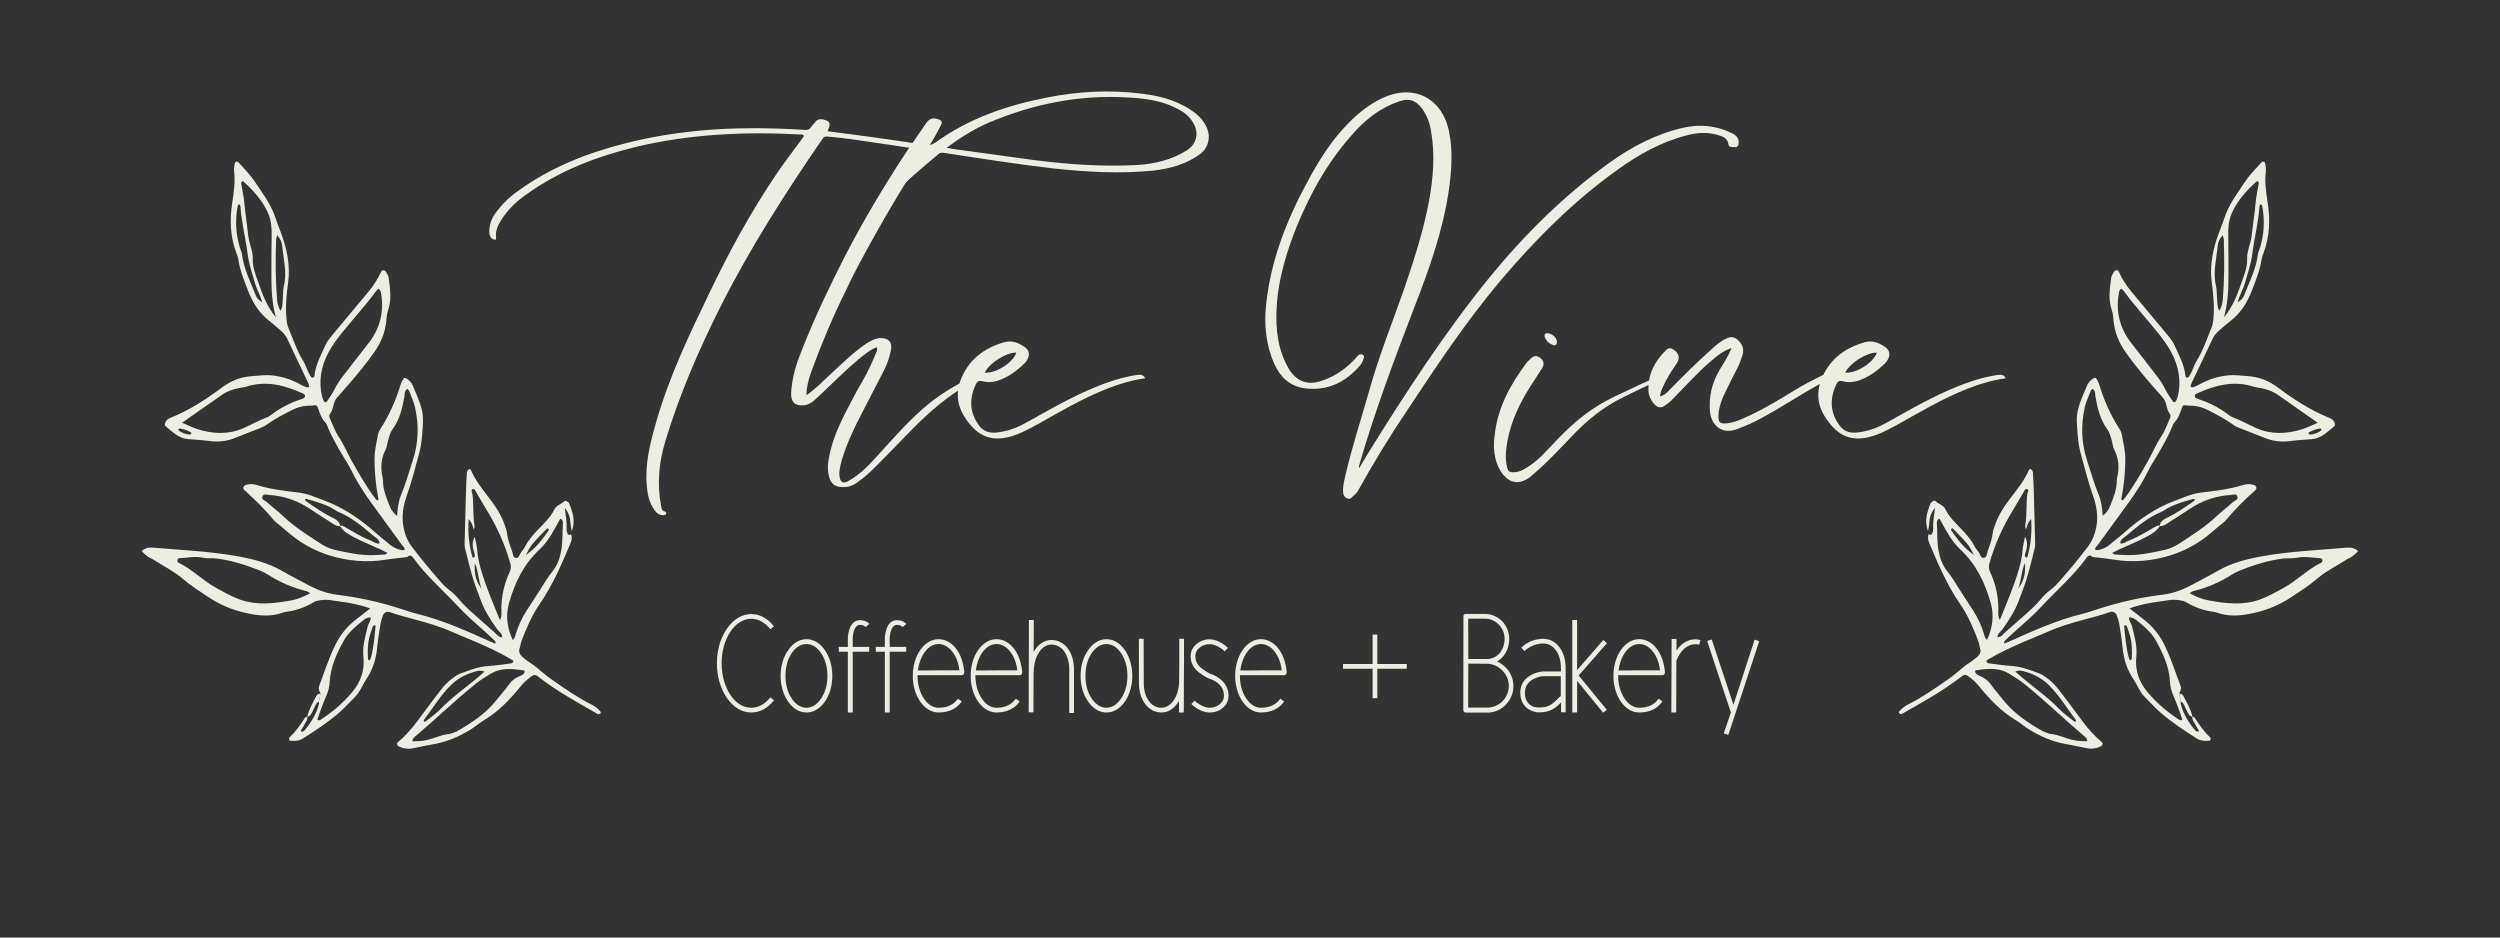 <svg xmlns="http://www.w3.org/2000/svg" xmlns:xlink="http://www.w3.org/1999/xlink" width="8000" zoomAndPan="magnify" viewBox="0 0 6000 2250" height="3000" preserveAspectRatio="xMidYMid meet" version="1.0"><rect x="0" y="0" width="6000" height="2250" fill="#333333" stroke="none"/><defs><g/><clipPath id="768f17263c"><path d="M 340 387 L 1442 387 L 1442 1797 L 340 1797 Z M 340 387 " clip-rule="nonzero"/></clipPath><clipPath id="bdd2b585de"><path d="M 62.871 572.047 L 1005.355 224.852 L 1542.949 1684.18 L 600.465 2031.375 Z M 62.871 572.047 " clip-rule="nonzero"/></clipPath><clipPath id="32345ced4f"><path d="M 62.871 572.047 L 1005.355 224.852 L 1542.949 1684.18 L 600.465 2031.375 Z M 62.871 572.047 " clip-rule="nonzero"/></clipPath><clipPath id="1cfc0a1210"><path d="M 737 1664 L 770 1664 L 770 1721 L 737 1721 Z M 737 1664 " clip-rule="nonzero"/></clipPath><clipPath id="d774bc3a87"><path d="M 62.871 572.047 L 1005.355 224.852 L 1542.949 1684.18 L 600.465 2031.375 Z M 62.871 572.047 " clip-rule="nonzero"/></clipPath><clipPath id="343a2ba2b1"><path d="M 62.871 572.047 L 1005.355 224.852 L 1542.949 1684.18 L 600.465 2031.375 Z M 62.871 572.047 " clip-rule="nonzero"/></clipPath><clipPath id="f2095b3a9d"><path d="M 4557 387 L 5660 387 L 5660 1797 L 4557 1797 Z M 4557 387 " clip-rule="nonzero"/></clipPath><clipPath id="f7041f5d8f"><path d="M 4995.27 224.941 L 5937.605 572.539 L 5399.387 2031.637 L 4457.051 1684.039 Z M 4995.27 224.941 " clip-rule="nonzero"/></clipPath><clipPath id="943ae08f14"><path d="M 5936.895 572.273 L 4994.559 224.676 L 4456.34 1683.777 L 5398.676 2031.375 Z M 5936.895 572.273 " clip-rule="nonzero"/></clipPath><clipPath id="a7ace750e3"><path d="M 5229 1664 L 5262 1664 L 5262 1721 L 5229 1721 Z M 5229 1664 " clip-rule="nonzero"/></clipPath><clipPath id="e537f65115"><path d="M 4995.27 224.941 L 5937.605 572.539 L 5399.387 2031.637 L 4457.051 1684.039 Z M 4995.27 224.941 " clip-rule="nonzero"/></clipPath><clipPath id="c03c0b1b30"><path d="M 5936.895 572.273 L 4994.559 224.676 L 4456.34 1683.777 L 5398.676 2031.375 Z M 5936.895 572.273 " clip-rule="nonzero"/></clipPath></defs><g fill="#eeede1" fill-opacity="1"><g transform="translate(1149.106, 1016.111)"><g><path d="M 1721.09 -743.258 C 1683.504 -773.066 1638.793 -785.375 1592.137 -791.207 C 1515.672 -800.93 1439.207 -797.039 1364.039 -782.137 C 1268.137 -763.344 1176.121 -732.242 1095.77 -673.922 C 1087.344 -668.09 1080.215 -667.441 1070.496 -668.738 C 1022.543 -675.863 973.945 -682.992 925.992 -689.473 C 896.832 -693.359 867.023 -697.25 837.215 -701.137 C 837.863 -702.434 838.512 -704.375 838.512 -705.672 C 845.641 -720.578 842.402 -725.762 825.551 -729.648 C 818.426 -730.945 812.594 -729.648 808.055 -723.816 C 804.816 -719.281 800.93 -716.039 797.688 -711.504 C 793.801 -705.023 788.617 -703.727 782.137 -704.375 C 759.457 -705.672 737.426 -706.969 714.746 -707.617 C 592.273 -711.504 470.449 -702.434 351.215 -671.977 C 259.199 -648.648 172.367 -614.305 95.258 -558.578 C 74.52 -544.32 57.023 -527.473 42.121 -507.383 C 31.105 -493.129 24.625 -476.93 25.273 -458.137 C 25.922 -450.359 28.512 -443.879 36.289 -441.289 C 38.879 -440.641 42.121 -439.992 41.473 -445.176 C 39.527 -461.375 45.359 -474.984 53.785 -487.945 C 68.688 -511.922 88.777 -531.359 111.457 -547.559 C 191.809 -605.879 281.879 -640.223 377.137 -663.551 C 507.383 -694.656 638.93 -700.488 771.77 -693.359 C 774.359 -692.711 778.25 -694.008 779.543 -690.77 C 780.84 -688.176 777.602 -686.234 776.305 -683.641 C 754.922 -654.48 732.887 -625.969 712.801 -596.16 C 652.535 -506.738 601.344 -412.777 554.688 -315.578 C 505.441 -213.84 456.84 -112.105 425.734 -3.238 C 411.48 46.656 398.52 96.551 403.055 149.039 C 405 170.426 408.887 191.16 422.496 209.305 C 427.68 216.434 434.809 220.969 444.527 220.32 C 447.121 219.672 449.711 218.375 449.711 215.785 C 450.359 213.191 447.77 211.895 445.824 211.25 C 438.695 209.305 438.695 203.473 437.398 197.641 C 427.68 145.801 432.215 94.609 447.121 44.711 C 480.816 -67.391 526.824 -173.664 578.664 -277.344 C 649.945 -419.258 735.48 -552.746 824.906 -682.992 C 828.793 -688.824 833.328 -688.824 839.16 -688.176 C 877.395 -684.938 915.625 -679.105 953.855 -673.273 C 992.09 -668.09 1030.32 -661.609 1070.496 -655.777 C 1064.016 -650.594 1059.48 -646.055 1054.297 -642.168 C 1022.543 -614.305 994.68 -583.199 968.762 -550.152 C 964.871 -544.969 959.039 -538.488 964.871 -532.008 C 970.703 -524.879 979.129 -524.879 987.551 -526.176 C 989.496 -526.824 992.09 -528.77 990.145 -530.711 C 979.129 -539.137 990.145 -543.023 993.383 -546.914 C 1027.082 -583.199 1065.312 -614.305 1102.898 -646.055 C 1106.785 -649.945 1110.672 -649.945 1115.855 -649.297 C 1203.984 -635.688 1291.465 -622.082 1380.242 -611.711 C 1458.648 -603.289 1538.352 -598.754 1617.41 -606.527 C 1657.586 -611.062 1697.113 -621.434 1730.809 -646.055 C 1750.898 -660.961 1757.379 -686.879 1747.008 -710.207 C 1741.176 -723.168 1732.754 -734.184 1721.09 -743.258 Z M 1699.059 -655.129 C 1662.77 -632.449 1622.594 -622.727 1580.473 -620.137 C 1497.527 -615.602 1415.883 -621.434 1333.586 -631.801 C 1267.488 -640.871 1201.395 -649.945 1135.297 -659.016 C 1132.059 -659.664 1128.816 -660.312 1122.984 -661.609 C 1156.031 -686.234 1188.434 -706.32 1224.074 -721.871 C 1330.344 -766.586 1441.152 -789.266 1557.145 -782.137 C 1596.023 -780.191 1634.906 -775.656 1670.547 -758.16 C 1687.395 -750.383 1702.297 -740.664 1712.664 -724.465 C 1729.512 -699.191 1724.328 -671.328 1699.059 -655.129 Z M 1699.059 -655.129 "/></g></g></g><g fill="#eeede1" fill-opacity="1"><g transform="translate(1918.282, 1016.111)"><g><path d="M 394.633 -101.09 C 358.344 -82.297 324.648 -60.266 294.191 -33.047 C 254.016 2.594 219.023 43.418 182.734 82.945 C 163.945 103.68 143.855 123.77 119.23 137.375 C 105.625 145.801 98.496 141.91 96.551 127.008 C 95.902 122.473 95.902 117.938 96.551 113.398 C 97.848 104.328 99.793 95.258 102.383 86.832 C 114.047 48.602 130.895 12.312 149.688 -23.328 C 167.184 -57.672 185.328 -92.016 202.824 -126.359 C 210.602 -141.266 216.434 -158.113 219.672 -174.312 C 224.207 -194.398 215.137 -204.77 194.398 -204.77 C 182.734 -204.121 173.016 -198.938 163.297 -193.105 C 132.84 -173.016 106.273 -147.098 79.703 -122.473 C 59.617 -103.68 40.176 -83.594 16.848 -67.391 C 17.496 -86.832 22.031 -105.625 28.512 -123.121 C 52.488 -189.215 79.703 -254.016 110.809 -316.871 C 129.602 -357.695 150.984 -396.578 172.367 -435.457 C 214.488 -511.922 259.848 -587.09 307.801 -659.664 C 319.465 -677.16 329.832 -695.953 339.551 -714.746 C 344.09 -723.816 342.145 -727.055 332.426 -730.297 C 320.762 -734.184 312.336 -731.594 304.559 -720.578 C 289.008 -697.895 273.457 -675.863 258.551 -653.832 C 204.77 -572.184 154.871 -488.594 110.16 -402.41 C 72.574 -328.535 36.938 -254.016 6.48 -176.902 C -7.129 -143.207 -18.145 -108.863 -19.441 -72.574 C -20.734 -51.191 -9.719 -41.473 11.016 -43.418 C 18.793 -44.062 25.273 -47.305 31.754 -51.84 C 38.23 -57.672 44.711 -62.855 50.543 -68.688 C 81 -97.199 110.16 -127.008 141.91 -153.574 C 155.52 -164.594 169.129 -176.258 185.328 -182.734 C 188.566 -178.199 186.625 -174.312 184.68 -170.426 C 181.441 -162 177.551 -152.93 173.664 -144.504 C 159.406 -112.105 139.969 -82.945 124.418 -51.84 C 104.977 -14.902 86.184 21.383 75.816 61.559 C 70.633 82.945 65.449 104.328 71.281 127.008 C 75.816 145.152 85.535 152.93 104.328 152.93 C 119.23 153.574 132.191 147.742 143.207 138.672 C 156.816 128.953 169.129 117.938 180.793 106.273 C 210.602 75.816 240.406 46.008 270.215 14.902 C 312.336 -27.863 357.047 -66.742 409.535 -95.902 C 412.777 -97.848 417.312 -99.145 416.016 -104.328 C 405.648 -106.273 405.648 -106.273 394.633 -101.09 Z M 394.633 -101.09 "/></g></g></g><g fill="#eeede1" fill-opacity="1"><g transform="translate(2316.154, 1016.111)"><g><path d="M 124.418 26.566 C 185.328 3.887 311.039 -92.016 432.215 -108.215 C 428.328 -116.641 422.496 -116.641 417.312 -116.641 C 311.688 -104.977 173.016 -13.609 132.191 5.832 C 114.047 14.258 95.258 20.09 74.52 22.031 C 59.617 23.328 46.008 20.09 35.641 7.777 C 11.016 -23.977 9.07 -57.023 25.273 -92.664 C 28.512 -99.793 32.398 -103.68 41.473 -101.09 C 53.785 -97.848 66.098 -98.496 78.406 -102.383 C 103.68 -110.809 124.418 -126.359 143.207 -144.504 C 146.449 -147.742 148.391 -150.984 150.336 -154.871 C 155.52 -165.238 153.574 -175.609 143.855 -182.734 C 128.305 -193.754 111.457 -200.23 92.664 -194.398 C 44.062 -180.145 7.129 -151.633 -11.016 -103.031 C -22.031 -73.223 -18.793 -44.711 -3.238 -18.793 C 28.512 33.047 66.098 48.602 124.418 26.566 Z M 123.121 -169.777 C 115.344 -145.801 73.223 -119.23 47.305 -121.824 C 57.672 -144.504 99.793 -171.07 123.121 -169.777 Z M 123.121 -169.777 "/></g></g></g><g fill="#eeede1" fill-opacity="1"><g transform="translate(2738.65, 1016.111)"><g/></g></g><g fill="#eeede1" fill-opacity="1"><g transform="translate(2997.85, 1016.111)"><g><path d="M 1150.199 -670.68 C 1150.848 -661.609 1159.273 -663.551 1165.754 -662.906 C 1171.586 -662.258 1174.176 -666.145 1174.824 -671.977 C 1176.121 -682.344 1171.586 -690.121 1158.625 -696.602 C 1121.688 -714.746 1082.16 -718.633 1041.984 -709.559 C 976.535 -694.656 918.863 -664.199 864.434 -625.32 C 755.57 -546.914 660.961 -452.953 576.074 -349.273 C 468.504 -216.434 375.84 -73.871 285.77 71.281 C 278.641 82.297 272.16 94.609 265.031 106.273 C 264.383 106.273 263.734 105.625 263.09 104.977 C 264.383 101.09 265.031 97.199 266.328 93.312 C 303.266 -33.047 349.273 -155.52 396.578 -278.641 C 432.215 -370.008 465.266 -462.672 479.52 -560.52 C 486 -606.527 489.242 -652.535 480.168 -698.543 C 464.617 -780.84 394.633 -816.48 318.816 -780.191 C 287.711 -765.289 261.145 -743.906 237.168 -719.281 C 196.344 -677.809 166.535 -629.207 139.32 -578.664 C 89.426 -486.648 51.84 -390.098 40.824 -285.121 C 35.641 -237.168 40.176 -188.566 60.266 -143.207 C 74.52 -111.457 97.199 -89.426 132.84 -84.238 C 187.922 -77.113 231.984 -98.496 266.977 -139.969 C 270.863 -144.504 273.457 -150.336 274.754 -156.168 C 275.398 -158.762 277.344 -162 273.457 -163.945 C 269.566 -166.535 265.68 -166.535 261.793 -163.297 C 260.496 -162 259.848 -160.703 258.551 -159.406 C 234.574 -132.191 206.062 -112.105 171.07 -101.09 C 140.617 -92.016 117.289 -99.793 98.496 -125.711 C 94.609 -132.191 90.719 -138.672 87.48 -145.801 C 64.801 -193.105 62.855 -244.297 67.391 -295.488 C 73.223 -356.398 91.367 -415.367 114.047 -471.746 C 148.391 -555.984 192.457 -633.746 254.664 -701.137 C 283.824 -732.887 317.52 -758.16 358.992 -772.418 C 383.617 -781.488 400.465 -775.656 416.016 -754.273 C 427.031 -738.074 434.16 -719.93 436.754 -700.488 C 446.473 -645.41 441.938 -590.328 432.215 -535.895 C 419.258 -465.266 397.223 -396.578 373.895 -327.887 C 345.383 -245.594 312.336 -164.594 289.008 -81 C 268.922 -9.719 245.594 60.266 229.391 132.191 C 226.801 144.504 224.207 156.816 226.152 169.129 C 227.449 178.199 240.406 184.68 245.594 178.848 C 250.129 173.016 256.609 169.777 260.496 163.297 C 297.434 96.551 336.961 31.754 379.727 -31.754 C 450.359 -138.672 521.641 -245.594 604.586 -344.09 C 688.176 -442.586 778.898 -533.305 883.871 -608.473 C 934.418 -644.762 988.199 -675.215 1048.465 -690.77 C 1076.328 -698.543 1104.191 -699.84 1131.41 -690.121 C 1140.48 -686.879 1148.258 -682.344 1150.199 -670.68 Z M 1150.199 -670.68 "/></g></g></g><g fill="#eeede1" fill-opacity="1"><g transform="translate(3645.849, 1016.111)"><g><path d="M 51.84 -156.168 C 43.418 -163.297 36.289 -163.297 27.863 -155.52 C 24.625 -152.281 21.383 -149.039 18.145 -145.801 C -21.383 -92.664 -52.488 -36.289 -58.969 31.105 C -61.559 48.602 -60.91 66.098 -57.023 83.594 C -53.785 97.199 -47.953 110.809 -38.879 122.473 C -20.734 143.855 -0.648 146.449 22.68 131.543 C 26.566 128.953 30.457 125.062 34.344 121.824 C 67.391 93.961 96.551 62.207 126.359 31.105 C 162.648 -7.129 202.176 -39.527 250.129 -62.855 C 277.344 -75.816 303.266 -90.07 331.777 -100.441 C 334.367 -101.09 336.961 -101.734 336.312 -104.977 C 336.312 -107.566 333.719 -108.863 331.129 -108.863 C 325.945 -109.512 322.055 -107.566 318.168 -105.625 C 303.266 -99.145 288.359 -92.664 274.105 -85.535 C 245.594 -71.93 215.785 -59.617 188.566 -42.121 C 149.039 -18.145 115.344 13.609 83.594 47.305 C 65.449 65.449 49.246 85.535 27.863 99.793 C 15.551 108.215 3.887 116.641 -11.664 117.289 C -23.328 117.938 -26.566 115.344 -29.16 104.328 C -32.398 90.719 -32.398 77.113 -31.105 63.504 C -25.922 12.961 -6.48 -33.047 19.441 -76.465 C 31.105 -95.902 43.418 -113.398 55.078 -132.191 C 60.91 -141.91 59.617 -149.688 51.84 -156.168 Z M 81.648 -187.922 C 87.48 -185.977 91.367 -189.863 90.719 -195.695 C 90.719 -205.418 79.703 -215.137 68.688 -216.434 C 62.855 -217.082 59.617 -213.191 61.559 -207.359 C 64.801 -197.641 72.574 -191.16 81.648 -187.922 Z M 81.648 -187.922 "/></g></g></g><g fill="#eeede1" fill-opacity="1"><g transform="translate(3973.089, 1016.111)"><g><path d="M 417.961 -122.473 C 415.367 -122.473 412.777 -121.176 410.832 -120.527 C 385.559 -108.215 360.289 -95.258 336.312 -81 C 302.617 -60.266 268.922 -39.527 232.633 -22.031 C 214.488 -13.609 195.695 -3.887 175.609 -0.648 C 154.223 2.594 149.688 -1.945 151.633 -22.68 C 151.633 -23.977 151.633 -25.922 151.633 -27.215 C 154.223 -43.418 159.406 -58.32 166.535 -72.574 C 176.258 -93.312 186.625 -113.398 196.992 -133.488 C 202.176 -143.855 206.062 -154.223 209.305 -165.238 C 213.191 -180.145 207.359 -191.809 196.344 -201.527 C 185.328 -210.602 174.961 -206.711 164.594 -200.879 C 152.93 -194.398 143.207 -185.977 133.488 -176.902 C 98.496 -145.801 65.449 -112.754 33.047 -79.703 C 27.215 -73.223 21.383 -67.391 11.016 -64.801 C 11.664 -73.871 14.902 -81 18.145 -88.129 C 26.566 -106.922 37.586 -124.418 49.246 -141.266 C 60.266 -155.52 57.023 -168.48 42.77 -177.551 C 36.289 -181.441 31.105 -181.441 25.922 -176.258 C -1.297 -149.688 -18.145 -118.586 -16.848 -79.055 C -16.199 -66.742 -11.664 -56.375 -3.887 -47.305 C 5.184 -36.938 13.609 -35.641 24.625 -44.062 C 29.16 -47.305 33.695 -50.543 37.586 -54.434 C 69.336 -86.184 99.145 -120.527 133.488 -149.688 C 147.742 -162 161.352 -173.664 182.734 -180.793 C 174.312 -160.055 163.297 -143.855 153.574 -127.656 C 135.434 -96.551 127.656 -63.504 130.895 -28.512 C 133.488 1.297 156.168 27.863 194.398 14.258 C 215.785 6.48 236.52 -2.594 255.961 -13.609 C 293.543 -33.695 328.535 -56.375 364.824 -77.762 C 383.617 -88.129 401.762 -98.496 419.902 -108.863 C 422.496 -110.809 427.031 -111.457 425.734 -116.641 C 424.441 -119.879 421.848 -122.473 417.961 -122.473 Z M 417.961 -122.473 "/></g></g></g><g fill="#eeede1" fill-opacity="1"><g transform="translate(4381.329, 1016.111)"><g><path d="M 124.418 26.566 C 185.328 3.887 311.039 -92.016 432.215 -108.215 C 428.328 -116.641 422.496 -116.641 417.312 -116.641 C 311.688 -104.977 173.016 -13.609 132.191 5.832 C 114.047 14.258 95.258 20.09 74.52 22.031 C 59.617 23.328 46.008 20.09 35.641 7.777 C 11.016 -23.977 9.07 -57.023 25.273 -92.664 C 28.512 -99.793 32.398 -103.68 41.473 -101.09 C 53.785 -97.848 66.098 -98.496 78.406 -102.383 C 103.68 -110.809 124.418 -126.359 143.207 -144.504 C 146.449 -147.742 148.391 -150.984 150.336 -154.871 C 155.52 -165.238 153.574 -175.609 143.855 -182.734 C 128.305 -193.754 111.457 -200.23 92.664 -194.398 C 44.062 -180.145 7.129 -151.633 -11.016 -103.031 C -22.031 -73.223 -18.793 -44.711 -3.238 -18.793 C 28.512 33.047 66.098 48.602 124.418 26.566 Z M 123.121 -169.777 C 115.344 -145.801 73.223 -119.23 47.305 -121.824 C 57.672 -144.504 99.793 -171.07 123.121 -169.777 Z M 123.121 -169.777 "/></g></g></g><g clip-path="url(#768f17263c)"><g clip-path="url(#bdd2b585de)"><g clip-path="url(#32345ced4f)"><path fill="#eeede1" d="M 1370.609 1282.023 C 1373.207 1289.074 1372.516 1295.801 1369.613 1302.691 C 1348.309 1353.102 1327.133 1403.449 1295.758 1448.875 C 1276.656 1476.469 1263.477 1507.254 1251.598 1538.574 C 1249.453 1544.203 1248.906 1550.434 1247.055 1556.195 C 1244.113 1565.371 1247.953 1571.496 1254.609 1577.41 C 1266.008 1587.555 1279.859 1594.539 1290.996 1604.488 C 1303.91 1615.895 1317.496 1626.438 1331.75 1636.117 C 1360.016 1655.734 1388.387 1675.309 1419.238 1690.77 C 1423.348 1692.754 1427.215 1695.137 1430.832 1697.918 C 1434.449 1700.699 1437.746 1703.824 1440.715 1707.289 C 1440.922 1707.457 1441.105 1707.648 1441.266 1707.863 C 1441.422 1708.074 1441.555 1708.305 1441.656 1708.547 C 1441.762 1708.793 1441.832 1709.047 1441.871 1709.312 C 1441.91 1709.574 1441.918 1709.836 1441.895 1710.102 C 1441.867 1710.367 1441.812 1710.625 1441.723 1710.875 C 1441.633 1711.125 1441.516 1711.363 1441.371 1711.582 C 1441.223 1711.805 1441.051 1712.004 1440.855 1712.184 C 1440.656 1712.363 1440.441 1712.516 1440.207 1712.641 C 1438.75 1713.594 1436.16 1714.648 1435.027 1714 C 1411.289 1700.465 1387.578 1686.902 1364.141 1672.965 C 1338.84 1657.949 1314.5 1641.508 1291.129 1623.637 C 1283.957 1618.188 1280.82 1619.016 1272.488 1625.336 C 1263.547 1632.059 1255.566 1639.773 1248.543 1648.484 C 1223.477 1679.152 1196.43 1707.715 1161.914 1728.297 C 1149.785 1735.52 1139.16 1745.289 1127.004 1752.434 C 1101.699 1767.457 1075.344 1779.336 1045.789 1785.023 C 1027.992 1788.445 1010.043 1791.785 992.234 1795.609 C 989.254 1796.258 986.242 1796.648 983.195 1796.781 C 980.152 1796.914 977.117 1796.785 974.094 1796.398 C 971.066 1796.012 968.098 1795.371 965.184 1794.48 C 962.27 1793.586 959.453 1792.449 956.73 1791.074 C 952.93 1789.219 951.578 1784 954.852 1781.297 C 989.168 1753.348 1011.676 1715.598 1038.488 1681.391 C 1052.785 1663.141 1065.301 1643.312 1084.484 1629.117 C 1091.074 1624.242 1097.422 1619.27 1105.066 1616.473 C 1126.898 1608.43 1148.516 1599.898 1172.297 1598.453 C 1190.387 1597.367 1208.387 1594.492 1226.395 1592.195 C 1227.367 1592.047 1228.273 1591.719 1229.113 1591.207 C 1229.949 1590.695 1230.656 1590.039 1231.23 1589.242 C 1233.457 1585.516 1229.91 1584.254 1227.57 1582.863 C 1201.434 1567.109 1173.789 1554.465 1145.895 1542.168 C 1126.445 1533.629 1106.516 1526.129 1087.129 1517.43 C 1056.492 1503.492 1024.254 1494.363 991.902 1485.758 C 973.246 1480.836 954.68 1475.863 936.516 1469.367 C 928.59 1466.551 922.043 1469.531 919.16 1477.121 C 916.426 1483.684 914.398 1490.457 913.074 1497.438 C 910 1516.43 906.996 1535.477 905.16 1554.609 C 902.48 1582.438 894.23 1608.051 878.414 1631.199 C 869.273 1644.57 864.234 1660.527 852.41 1672.219 C 839.441 1685.02 827.332 1698.793 813.578 1710.629 C 786.789 1733.859 757.133 1753.238 727.258 1772.301 C 717.121 1778.77 706.465 1778.445 695.488 1777.719 C 694.781 1777.668 694.059 1774.543 693.75 1772.766 C 693.711 1771.68 694.078 1770.762 694.848 1770 C 709.551 1755.977 721.188 1739.516 732.023 1722.422 C 732.891 1721.035 735.57 1720.785 737.422 1720.02 L 737.957 1720.305 C 737.457 1723.105 737.617 1726.25 736.348 1728.645 C 732.164 1736.59 727.496 1744.301 722.934 1752.059 C 721.41 1754.652 721.742 1756.117 724.238 1755.883 C 726.141 1755.719 728.68 1755.453 729.734 1754.203 C 745.988 1735.047 759.402 1714.246 765.477 1689.469 C 765.695 1687.465 765.648 1685.469 765.336 1683.477 L 769.289 1664.254 C 766.727 1658.793 763.227 1653.539 765.715 1647.027 C 778.688 1612.977 789.422 1578.031 806.023 1545.227 C 811.746 1533.883 818.652 1523.312 826.738 1513.512 C 834.828 1503.715 843.898 1494.93 853.949 1487.16 C 864.934 1478.551 875.973 1470.008 888.523 1460.238 C 863.848 1451.215 840.035 1446.867 815.965 1443.68 C 799.938 1441.543 784.094 1437.465 767.645 1440.82 C 762.734 1441.836 758.062 1442.094 753.41 1444.891 C 743.461 1451.039 732.98 1456.082 721.965 1460.012 C 710.949 1463.941 699.645 1466.676 688.051 1468.211 C 685.012 1468.543 682.051 1469.215 679.168 1470.227 C 649.328 1481.117 619.602 1477.727 589.445 1470.98 C 573.562 1467.488 558.137 1462.57 543.164 1456.215 C 528.191 1449.863 513.934 1442.191 500.387 1433.191 C 479.238 1419.152 457.805 1405.609 438.535 1389.055 C 416.898 1370.422 391.141 1357.941 367.266 1342.629 C 363.004 1339.895 358.059 1338.152 353.996 1335.172 C 349.113 1331.625 344.648 1327.613 340.609 1323.129 C 338.742 1321.059 350.645 1314.715 358.562 1314.242 C 361.59 1314.047 364.617 1314.078 367.641 1314.34 C 433.293 1320.098 499.324 1322.805 564.273 1333.984 C 603.125 1340.645 641.746 1349.766 676.684 1370.055 C 695.973 1381.234 715.973 1391.172 735.527 1401.91 C 758.27 1414.383 782.328 1424.168 809.41 1427.43 C 860.914 1433.699 911.348 1444.812 960.711 1460.777 C 974.234 1465.148 987.664 1469.91 1001.484 1473.309 C 1062.953 1488.406 1120.273 1514.348 1177.621 1540.141 C 1181.293 1541.781 1185.082 1543.141 1188.766 1544.641 C 1190.766 1540.719 1188.398 1538.598 1186.156 1536.527 C 1171.219 1522.801 1156.578 1508.719 1141.184 1495.539 C 1126.59 1482.953 1112.73 1469.605 1099.609 1455.496 C 1081.605 1436.305 1062.453 1418.152 1044.137 1399.191 C 1025.824 1380.23 1007.531 1361.23 992.398 1339.461 C 989.008 1334.602 983.66 1330.18 977.418 1336.977 C 960.402 1339.023 943.289 1340.473 926.348 1343.238 C 880.441 1350.711 835.164 1346.609 791.234 1333.18 C 774.684 1328.066 758.762 1321.445 743.465 1313.316 C 728.172 1305.191 713.773 1295.703 700.273 1284.852 C 690.762 1277.266 681.641 1269.332 672.34 1261.375 C 666.918 1256.797 660.809 1252.742 656.344 1247.348 C 634.938 1221.59 611.137 1198.246 586.211 1175.969 C 582.141 1172.305 584.238 1165.938 589.285 1164.164 C 591.453 1163.414 593.672 1162.848 595.934 1162.465 C 598.199 1162.078 600.477 1161.879 602.773 1161.867 C 605.07 1161.859 607.352 1162.035 609.617 1162.395 C 611.883 1162.758 614.105 1163.305 616.285 1164.031 C 649.434 1174.562 683.645 1178.113 717.855 1182.312 C 739.242 1184.938 758.723 1194.117 778.609 1201.41 C 825.918 1218.781 866.441 1247.312 903.805 1280.637 C 914.359 1290.043 925.824 1298.352 936.555 1307.66 C 942.906 1313.168 950.223 1316.293 957.98 1318.809 C 965.742 1321.32 971.367 1320.973 971.238 1318.004 C 971.043 1313.41 967.227 1311.426 964.934 1308.273 C 939.914 1273.965 914.82 1239.684 889.988 1205.234 C 872.285 1180.539 855.73 1155.094 842.543 1127.566 C 837.758 1117.57 831.406 1108.32 825.762 1098.746 C 811.383 1074.34 796.648 1050.102 786.141 1023.633 C 784.645 1019.898 783.012 1015.836 780.289 1013.031 C 771.449 1003.891 767.805 992.32 763.684 980.855 C 760.426 971.727 760.27 971.867 747.914 973.562 C 744.902 973.797 741.891 973.871 738.871 973.793 C 724.539 974.238 711.953 978.305 698.762 985.125 C 678.031 995.879 657.445 1006.406 638.57 1020.281 C 633.75 1023.781 627.836 1025.957 622.234 1028.281 C 603.363 1035.801 584.234 1042.676 565.492 1050.508 C 560.582 1052.559 555.555 1054.27 550.41 1055.641 C 545.27 1057.012 540.059 1058.035 534.777 1058.703 C 529.496 1059.375 524.195 1059.688 518.871 1059.641 C 513.551 1059.598 508.254 1059.195 502.984 1058.434 C 485.961 1056.203 468.746 1055.277 451.605 1053.945 C 428.547 1052.109 413.613 1036.105 397.215 1022.863 C 394.172 1020.402 395.957 1015.285 397.973 1011.547 C 400.555 1006.738 404.988 1004.52 409.766 1002.57 C 454.23 984.555 494.293 958.934 532.379 930.234 C 554.156 913.824 577.707 904.512 604.973 902.715 C 621.16 901.645 637.305 899.156 653.48 900.996 C 665.621 902.344 677.504 904.91 689.121 908.695 C 700.734 912.48 711.848 917.406 722.453 923.473 C 726.836 925.871 731.395 927.867 736.129 929.469 C 737.711 930.023 739.859 929.266 741.637 928.715 C 742 928.582 742.141 926.809 741.93 925.816 C 741.57 923.824 740.988 921.898 740.18 920.039 C 723.246 884.352 706.078 848.785 689.418 813.051 C 685.398 804.422 679.266 797.969 672.316 792.008 C 663.875 784.785 655.516 777.293 646.664 770.465 C 621.703 751.27 606 725.512 594.973 696.789 C 585.469 672.207 575.582 647.664 571.719 621.281 C 570.707 616.293 569.18 611.465 567.141 606.801 C 552.48 567.797 551.047 527.5 557.328 487.012 C 561.223 461.871 564.816 436.992 561.859 411.531 C 561.488 406.449 561.719 401.391 562.555 396.363 C 562.91 393.633 563.738 390.23 565.641 388.566 C 568.246 386.297 571.242 388.395 573.305 390.68 C 583.449 401.992 594.105 412.926 603.449 424.879 C 612.793 436.828 620.766 449.781 629.297 462.328 C 641.93 480.777 653.316 499.812 660.488 521.242 C 666.59 539.535 674.395 557.266 680.215 575.629 C 690.676 608.707 696.191 642.371 691.562 677.391 C 687.945 704.449 685.031 731.641 687.051 759.184 C 687.727 768.441 688.344 777.461 691.863 785.891 C 703.055 812.762 711.875 840.727 727.449 865.758 C 732.227 873.449 735.055 882.344 738.918 890.633 C 740.988 895.234 743.336 899.688 745.961 904 C 746.594 904.773 747.355 905.383 748.254 905.824 C 749.148 906.266 750.098 906.504 751.094 906.531 C 751.922 906.293 752.641 905.867 753.242 905.258 C 753.848 904.645 754.266 903.922 754.496 903.094 C 756.844 876.055 770.191 852.922 780.797 828.855 C 784.945 819.457 791.289 811.578 797.863 803.766 C 827.219 768.848 856.434 733.836 885.516 698.73 C 897.195 684.531 906.887 669.086 914.59 652.395 C 917.027 647.141 923.027 647.254 926.223 652.656 C 928.793 656.875 932.078 661.449 932.695 666.164 C 936.137 692.188 940.461 718.227 931.441 744.227 C 928.824 751.75 927.922 760.055 927.285 768.141 C 924.984 796.191 915.023 821.125 899.016 844.137 C 879.887 871.672 858.422 897.297 836.711 922.723 C 827.508 933.496 818.043 944.078 808.574 954.645 C 798.742 965.582 801.215 981.734 792.098 993.066 C 789.488 996.316 790.133 1000.676 791.969 1004.633 C 798.781 1019.34 803.59 1034.543 812.969 1048.359 C 824.852 1065.848 832.793 1085.961 843.266 1104.484 C 861.672 1137.016 879.902 1169.676 902.926 1199.312 C 903.449 1199.984 904.668 1200.207 905.609 1200.426 C 907.5 1200.883 908.426 1199.613 908.211 1196.832 C 908.133 1195.828 907.711 1194.867 907.535 1193.879 C 901.953 1163.965 899.031 1133.793 898.762 1103.359 C 898.574 1082.664 903.492 1063.203 907.145 1043.352 C 908.199 1038.305 910.152 1033.637 913.004 1029.344 C 934.691 995.855 950.465 959.727 961.969 921.602 C 963.637 916.824 965.926 912.363 968.836 908.227 C 969.48 907.215 972.871 906.738 974.195 907.578 C 981.262 911.758 987.352 917.211 990.531 924.957 C 998.613 944.656 1007.895 963.965 1012.684 984.859 C 1017.266 1004.918 1014.414 1025.219 1012.961 1045.297 C 1011.906 1060.527 1009.391 1075.516 1005.418 1090.258 C 996.266 1123.504 987.988 1156.941 976.254 1189.535 C 964.32 1222.582 961.688 1256.801 976 1290.598 C 979.57 1298.973 984.16 1306.754 989.762 1313.938 C 1011.352 1342.02 1033.742 1369.379 1057.316 1395.801 C 1063.844 1403.559 1071.113 1410.539 1079.133 1416.742 C 1087.273 1422.855 1094.555 1429.859 1100.977 1437.758 C 1113.379 1452.73 1127.641 1465.594 1142.18 1478.281 C 1156.719 1490.969 1170.844 1503.98 1185.512 1516.449 C 1191.594 1521.648 1196.004 1529.699 1205.555 1529.73 C 1205.473 1520.441 1197.375 1516.125 1192.828 1509.727 C 1176.93 1487.363 1162.172 1464.457 1153.02 1438.301 C 1147.309 1422 1140.406 1406.066 1135.508 1389.551 C 1128.297 1365.297 1122.207 1340.68 1116.164 1316.098 C 1114.742 1310.32 1115.141 1303.977 1115.223 1297.934 C 1116.141 1259.512 1117.16 1221.086 1118.281 1182.656 C 1118.738 1166.418 1119.496 1150.227 1120.551 1134.09 C 1120.723 1132.625 1121.168 1131.246 1121.887 1129.953 C 1122.602 1128.664 1123.539 1127.559 1124.695 1126.641 C 1128.039 1124.219 1130.07 1127.777 1131.176 1130.211 C 1141.426 1153.641 1157.129 1173.371 1172.648 1193.395 C 1188.781 1214.191 1203.371 1236.176 1211.859 1261.598 C 1213.777 1267.363 1216.125 1273.18 1216.758 1279.145 C 1218.406 1294.516 1223.855 1308.746 1229.074 1323.008 C 1231.281 1328.996 1230.23 1339.043 1239.387 1339.078 C 1245.848 1339.09 1246.965 1330.395 1250.539 1325.652 C 1254.113 1320.91 1258.164 1316.062 1260.91 1310.711 C 1268.938 1295.113 1280.391 1282.355 1292.348 1269.859 C 1306.426 1255.254 1321.434 1241.309 1330.41 1222.727 C 1335.363 1212.43 1346.246 1210.609 1353.418 1203.715 C 1357.664 1199.637 1360.625 1203.695 1363.812 1205.668 C 1364.715 1206.211 1365.391 1206.953 1365.84 1207.902 C 1374.688 1229.625 1381.578 1251.555 1372.113 1274.98 C 1371.039 1268.145 1369.41 1261.34 1369.043 1254.449 C 1368.418 1242.75 1365.941 1232.004 1355.484 1218.949 C 1358.141 1239.25 1360.824 1254.859 1359.832 1270.723 C 1359.836 1272.723 1360.121 1274.688 1360.688 1276.605 C 1361.254 1278.527 1362.078 1280.328 1363.168 1282.012 C 1364.699 1284.77 1368.133 1284.367 1370.609 1282.023 Z M 816.492 1262.699 C 804.301 1263.246 796.145 1254.527 786.875 1249.039 C 768.594 1238.211 751.41 1225.586 733.215 1214.656 C 726.684 1210.781 719.949 1207.301 713.012 1204.223 C 706.07 1201.141 698.977 1198.48 691.723 1196.238 C 684.469 1193.992 677.109 1192.184 669.641 1190.812 C 662.172 1189.438 654.652 1188.508 647.074 1188.02 C 641.5 1187.613 633.23 1184.32 630.273 1190.457 C 625.969 1199.395 636.684 1201.367 641.133 1205.551 C 653.664 1217.309 667.715 1227.457 680.148 1239.285 C 706.68 1264.566 737.691 1283.738 767.98 1303.797 C 778.977 1311.285 790.938 1316.602 803.863 1319.742 C 834.387 1326.457 865.047 1333.363 896.73 1332.246 C 905.781 1331.906 914.855 1331.578 923.887 1330.852 C 925.562 1330.734 927.168 1328.918 930.047 1327.102 C 924.23 1324.078 919.191 1321.336 913.934 1318.934 C 893.652 1309.688 872.91 1301.332 853.148 1291.156 C 839.055 1283.883 824.461 1276.379 815.445 1262.137 C 819.676 1260.355 823.238 1262.211 826.77 1264.23 C 846.922 1275.75 866.566 1288.414 888.449 1296.73 C 895.82 1299.539 902.094 1305.719 910.895 1304.371 C 910.473 1293.883 901.199 1290.207 894.922 1284.855 C 869.559 1263.207 843.953 1241.75 812.582 1228.758 C 807.031 1226.445 802.211 1222.434 796.879 1219.543 C 777.172 1208.914 755.723 1203.078 734.312 1197.172 C 733.777 1197.023 732.633 1198.082 732.219 1198.82 C 732.062 1199.188 732.004 1199.566 732.047 1199.961 C 732.086 1200.355 732.223 1200.719 732.453 1201.043 C 734.754 1203.027 737.156 1204.879 739.664 1206.598 C 758.117 1219.066 776.262 1231.961 796.434 1241.711 C 805.488 1246.09 814.953 1250.801 816.492 1262.699 Z M 1137.02 1271.051 C 1134.227 1263.473 1133.418 1254.781 1124.773 1245.949 C 1123.602 1261.324 1123.773 1276.684 1125.289 1292.031 C 1126.805 1307.375 1129.641 1322.473 1133.797 1337.324 C 1134.008 1337.898 1136.016 1338.676 1136.285 1338.422 C 1137.684 1337.27 1139.902 1335.625 1139.781 1334.359 C 1139.297 1330.477 1138.414 1326.688 1137.141 1322.988 C 1133.383 1311.098 1133.152 1299.492 1139.387 1288.277 C 1141.418 1299.168 1144.539 1309.691 1145.336 1321.02 C 1146.648 1336.074 1149.473 1350.84 1153.805 1365.32 C 1165.617 1407.301 1183.324 1447.094 1199.766 1488.215 C 1203.395 1481.711 1203.781 1476.023 1203.52 1469.992 C 1203.191 1462.965 1203.25 1455.941 1203.695 1448.922 C 1204.562 1435.75 1206.633 1422.773 1209.914 1409.984 C 1213.191 1397.199 1217.621 1384.828 1223.199 1372.863 C 1223.984 1371.289 1224.609 1369.652 1225.082 1367.957 C 1225.551 1366.262 1225.859 1364.539 1226 1362.785 C 1226.141 1361.031 1226.113 1359.281 1225.922 1357.531 C 1225.727 1355.781 1225.371 1354.066 1224.852 1352.387 C 1218.633 1330.449 1210.949 1309.039 1201.801 1288.152 C 1192.648 1267.27 1182.117 1247.105 1170.207 1227.66 C 1160.773 1212.195 1151.785 1196.344 1142.574 1180.695 C 1141.555 1178.953 1140.906 1176.816 1139.492 1175.547 C 1138.809 1174.902 1138.027 1174.426 1137.137 1174.121 C 1136.25 1173.816 1135.34 1173.711 1134.406 1173.805 C 1133.137 1174.188 1131.328 1177.039 1131.699 1178.09 C 1136.25 1190.824 1134.949 1204.113 1135.75 1217.129 C 1136.621 1232.305 1135.992 1247.375 1139.047 1262.402 C 1139.414 1264.988 1137.699 1268.133 1137.02 1271.051 Z M 437.113 1014.555 C 451.746 1020.766 462.59 1026.414 474.082 1030.031 C 510.785 1041.562 547.973 1043.328 583.742 1027.789 C 603.141 1019.355 621.531 1008.516 641.59 1001.316 C 644.414 1000.168 647.012 998.637 649.383 996.723 C 660.633 988.055 672.547 980.434 685.137 973.859 C 697.723 967.285 710.785 961.859 724.324 957.578 C 726.305 957.066 728.102 956.184 729.723 954.938 C 730.461 954.363 731.062 953.672 731.523 952.855 C 731.988 952.039 732.273 951.168 732.383 950.238 C 732.254 949.258 731.922 948.352 731.383 947.523 C 730.84 946.695 730.148 946.027 729.301 945.52 C 685.203 925.039 640.082 912.492 591.348 927.898 C 585.629 929.711 579.492 930.199 573.551 931.371 C 558.508 934.328 544.383 939.223 531.68 948.293 C 501.273 969.844 470.613 991.074 437.113 1014.555 Z M 744.551 1423.793 C 740.344 1421.434 737.938 1419.344 735.164 1418.641 C 718.934 1414.707 703.137 1409.453 687.785 1402.875 C 672.43 1396.301 657.73 1388.496 643.68 1379.461 C 637.754 1375.645 631.527 1372.406 625 1369.742 C 591.16 1356.211 556.684 1345.168 520.215 1340.488 C 509.09 1339.078 498.016 1340.988 487.125 1338.578 C 468.016 1334.336 449.059 1338.824 430.035 1339.668 C 429.09 1339.898 428.25 1340.328 427.508 1340.953 C 426.766 1341.582 426.203 1342.344 425.824 1343.234 C 425.223 1344.695 425.914 1346.852 426.449 1348.582 C 426.926 1349.52 427.648 1350.184 428.629 1350.57 C 461.652 1366.418 486.957 1393.648 519.105 1411.18 C 537.672 1421.301 555.457 1431.57 575.684 1438.855 C 616.801 1453.672 657.48 1448.328 698.215 1441.121 C 713.82 1438.383 729.016 1432.098 744.566 1423.785 Z M 1080.016 1761.359 C 1088.84 1758.109 1092.938 1757.219 1096.434 1755.312 C 1131.633 1735.184 1165.234 1713.059 1190.984 1680.879 C 1201.07 1668.246 1211.902 1656.145 1221.355 1643.055 C 1224.195 1638.875 1227.562 1635.172 1231.461 1631.949 C 1235.355 1628.723 1239.621 1626.105 1244.262 1624.098 C 1249.703 1621.766 1255.891 1619.812 1258.859 1613.898 C 1259.441 1612.719 1258.488 1609.301 1257.883 1609.195 C 1249.945 1607.938 1241.969 1606.793 1233.941 1606.188 C 1214.473 1604.75 1195.32 1606.312 1178.145 1616.668 C 1166.074 1623.957 1153.926 1631.359 1142.934 1640.125 C 1093.145 1679.73 1047.457 1724.16 999.02 1765.371 C 995.273 1768.574 990.832 1771.191 990.02 1776.934 C 989.551 1780.328 989.117 1779.16 1005.582 1778.656 C 1033.602 1777.871 1057.711 1762.277 1080.016 1761.359 Z M 772.906 951.441 C 773.895 954.684 775.066 957.855 776.414 960.961 C 777.234 962.82 778.504 964.285 780.223 965.363 C 781.312 965.84 783.949 964.68 784.699 963.488 C 790.859 954.23 797.531 945.18 802.492 935.277 C 807.863 924.348 814.277 914.074 821.73 904.445 C 842.297 878.203 862.199 851.414 883.059 825.41 C 912.836 788.27 922.883 746.555 913.781 700.113 C 913.262 697.445 910.715 695.164 909.117 692.688 C 907.039 694.484 904.504 695.969 902.949 698.145 C 885.836 722.078 866.238 743.949 847.492 766.578 C 826.863 791.395 805.051 815.562 789.254 844.195 C 769.965 879.332 764.375 916.172 772.906 951.441 Z M 953.129 1238.191 C 953.988 1219.348 956.461 1202.32 962.98 1186.832 C 974.035 1160.516 981.363 1133.109 990.309 1106.172 C 1004.461 1063.684 1005.848 1020.66 996.02 977.344 C 992.887 963.605 986.562 950.594 981.48 937.312 C 980.859 935.633 978.73 934.523 977.391 933.121 C 975.547 935.367 972.855 937.359 972.051 939.945 C 970.875 943.719 971.305 947.969 970.578 951.938 C 965.504 979.941 959.211 1007.398 941.598 1031.004 C 936.93 1037.266 934.949 1045.676 932.441 1053.316 C 929.676 1061.977 929.324 1071.68 925.27 1079.598 C 914.406 1100.543 913.055 1121.977 917.867 1144.48 C 918.637 1147.441 919.082 1150.449 919.215 1153.508 C 919.086 1175.453 927.434 1195.125 935.398 1214.918 C 937.188 1219.559 939.594 1223.859 942.605 1227.816 C 945.621 1231.773 949.129 1235.23 953.129 1238.191 Z M 1230.719 1536.352 C 1233.09 1532.551 1235.367 1530.266 1236.102 1527.582 C 1239.168 1516.379 1243.086 1505.477 1247.852 1494.879 C 1252.617 1484.285 1258.176 1474.121 1264.527 1464.391 C 1274.914 1448.234 1285.785 1432.453 1295.852 1416.125 C 1305.449 1400.676 1314.668 1385.312 1326.176 1371.035 C 1337.688 1356.758 1343.707 1339.73 1347.031 1321.219 C 1350.941 1299.117 1349.398 1276.891 1351.055 1254.793 C 1351.094 1252.715 1350.598 1250.773 1349.566 1248.969 C 1348.512 1247.418 1347.195 1246.137 1345.617 1245.121 C 1344.684 1245.504 1343.945 1246.117 1343.406 1246.969 C 1329.457 1272.77 1316.098 1299.039 1294.309 1319.344 C 1256.762 1354.32 1235.527 1398.66 1221.793 1446.816 C 1213.152 1476.738 1216.875 1506.566 1230.711 1536.32 Z M 765.453 1728.855 C 766.438 1728.699 767.383 1728.414 768.289 1728 C 782.426 1719.086 795.824 1709.18 808.484 1698.273 C 821.145 1687.367 832.93 1675.586 843.836 1662.926 C 865.359 1637.781 875.77 1609.395 872.203 1576.34 C 869.434 1550.5 876.969 1526.27 882.992 1501.773 C 884.652 1495.016 890.875 1489.758 889.348 1482.008 C 880.793 1481.078 874.066 1486.758 868.746 1491.094 C 852.375 1504.477 835.816 1518.273 825.34 1537.18 C 808.09 1568.363 793.043 1600.336 791.305 1636.98 C 790.742 1649.102 787.23 1660.656 782.195 1672.035 C 774.457 1689.5 768.555 1707.773 761.941 1725.723 C 761.832 1726.148 761.824 1726.578 761.926 1727.008 C 762.027 1727.434 762.219 1727.816 762.508 1728.148 C 763.262 1728.699 764.465 1728.652 765.453 1728.855 Z M 662.148 761.695 C 653.094 728.324 651.582 698.094 651.434 667.777 C 651.262 633.406 651.449 599.02 652 564.621 C 652.305 546.141 650.918 528.176 643.199 511.047 C 629.637 480.969 608.211 456.973 583.801 435.336 C 583.359 435.086 582.891 434.961 582.387 434.957 C 581.883 434.953 581.41 435.07 580.965 435.312 C 579.914 436.527 578.477 438.277 578.688 439.594 C 581.07 454.574 584.746 469.406 586.074 484.465 C 588.5 511.617 592.91 538.594 595.816 565.742 C 597.867 585.047 607.383 602.512 606.68 622.191 C 605.977 641.875 613.719 659.992 620.008 678.008 C 629.781 706.262 640.008 734.676 662.148 761.695 Z M 1162.719 1611.953 C 1159.84 1610.668 1156.828 1609.914 1153.688 1609.695 C 1150.543 1609.473 1147.453 1609.797 1144.426 1610.668 C 1120.57 1616.906 1099.305 1626.996 1081.34 1645.066 C 1056.715 1669.785 1038.953 1699.438 1018.043 1726.801 C 1017.453 1727.652 1017.082 1728.586 1016.922 1729.609 C 1016.805 1730.27 1016.938 1731.324 1017.402 1731.652 C 1018.199 1732.184 1019.742 1732.77 1020.188 1732.348 C 1032.02 1722.824 1044.871 1714.285 1055.344 1703.453 C 1087.848 1669.887 1127.008 1644.34 1162.719 1611.953 Z M 629.418 725.887 C 624.785 708.172 616.375 695.156 612.359 681.035 C 605.586 656.895 597.109 633.277 594 607.82 C 589.266 569.965 579.402 532.773 576.906 494.488 C 576.785 492.809 574.867 491.297 573.766 489.703 C 572.676 491.141 570.914 492.477 570.598 494.004 C 568.992 502.152 567.883 510.367 567.266 518.648 C 566.648 526.926 566.527 535.215 566.906 543.512 C 567.285 551.805 568.156 560.047 569.527 568.238 C 570.895 576.426 572.75 584.508 575.086 592.473 C 576.797 598.285 579.883 603.859 580.609 609.758 C 585.059 645.48 601.285 677.141 614.336 709.906 C 616.512 715.766 620.758 719.953 629.418 725.887 Z M 673.492 746.066 C 679.051 735.41 677.941 724.402 678.973 713.832 C 679.852 704.812 679.07 695.406 681.172 686.762 C 689.309 654.254 680.375 622.523 677.371 590.59 C 676.582 582.273 673.246 573.359 665.383 564.445 C 664.184 568.812 662.781 571.688 662.691 574.613 C 660.918 622.996 661.078 671.336 665.016 719.645 C 665.309 724.332 666.172 728.91 667.605 733.383 C 669.043 737.855 671.004 742.086 673.492 746.066 Z M 901.18 1504.922 C 902.035 1502.574 901.293 1500.559 898.988 1500.562 C 898.09 1500.664 897.262 1500.965 896.508 1501.461 C 895.754 1501.961 895.156 1502.605 894.711 1503.395 C 891.715 1511.988 888.695 1520.625 886.457 1529.457 C 882.457 1545.289 882.199 1561.5 882.926 1577.727 C 883.055 1580.746 883.246 1583.98 886.703 1584.945 C 887.289 1585.09 889.277 1581.93 889.812 1580.062 C 896.816 1555.566 898.574 1530.332 901.18 1504.922 Z M 1261.777 1332.137 C 1287.699 1314.445 1301.812 1293.957 1316.23 1273.785 C 1316.762 1272.887 1316.977 1271.918 1316.879 1270.875 C 1316.781 1270.043 1316.391 1269.375 1315.715 1268.879 C 1314.953 1268.402 1313.387 1267.895 1313.051 1268.242 C 1301.238 1280.531 1289.09 1292.562 1277.977 1305.438 C 1272.484 1311.801 1269.062 1319.898 1261.777 1332.137 Z M 1139.652 1351.539 C 1137.879 1373.406 1140.199 1391.629 1155.793 1413.156 C 1147.242 1389.945 1148.426 1370.914 1139.652 1351.539 Z M 459.664 1039.457 C 456.043 1034.957 440.156 1028.895 430.219 1028.371 C 429.641 1028.344 428.797 1029.516 428.445 1030.281 C 428.09 1031.051 427.961 1032.336 428.355 1032.656 C 430.262 1034.207 432.281 1035.598 434.41 1036.824 C 436.539 1038.055 438.754 1039.105 441.051 1039.977 C 443.348 1040.852 445.699 1041.535 448.109 1042.035 C 450.516 1042.531 452.949 1042.832 455.402 1042.941 C 456.375 1042.875 457.219 1042.508 457.926 1041.84 C 458.602 1041.117 459.184 1040.324 459.664 1039.457 Z M 459.664 1039.457 " fill-opacity="1" fill-rule="nonzero"/></g></g></g><g clip-path="url(#1cfc0a1210)"><g clip-path="url(#d774bc3a87)"><g clip-path="url(#343a2ba2b1)"><path fill="#eeede1" d="M 769.309 1664.297 L 765.352 1683.523 C 756.766 1688.254 755.457 1697.844 751.176 1705.43 C 747.828 1711.348 745.922 1718.508 737.973 1720.348 L 737.438 1720.062 C 741.531 1701.871 750.992 1686.043 759.527 1669.812 C 761.621 1665.871 765.496 1665.168 769.309 1664.297 Z M 769.309 1664.297 " fill-opacity="1" fill-rule="nonzero"/></g></g></g><g fill="#eeede1" fill-opacity="1"><g transform="translate(1712.789, 1709.958)"><g><path d="M 7.777 -117.938 C 7.777 -86.508 16.199 -57.996 31.43 -35.316 C 47.305 -12.312 67.715 0 90.395 0 C 110.809 0 129.602 -10.043 144.828 -29.16 L 136.082 -36.289 C 123.121 -20.09 107.242 -11.34 90.395 -11.34 C 71.605 -11.34 54.109 -21.707 40.5 -41.473 C 26.891 -62.207 19.117 -88.777 19.117 -117.938 C 19.117 -147.422 26.891 -173.988 40.5 -194.398 C 54.109 -214.488 71.605 -224.855 90.395 -224.855 C 107.242 -224.855 123.121 -216.109 136.082 -199.906 L 144.828 -206.711 C 129.602 -225.828 110.809 -236.195 90.395 -236.195 C 67.715 -236.195 47.305 -223.559 31.43 -200.555 C 16.199 -178.199 7.777 -149.688 7.777 -117.938 Z M 7.777 -117.938 "/></g></g></g><g fill="#eeede1" fill-opacity="1"><g transform="translate(1865.717, 1709.958)"><g><path d="M 7.777 -87.805 C 7.777 -64.801 13.934 -43.094 25.598 -26.566 C 37.262 -9.395 52.812 0 69.984 0 C 87.156 0 102.383 -9.395 114.371 -26.566 C 125.711 -43.094 131.867 -64.801 131.867 -87.805 C 131.867 -111.133 125.711 -132.516 114.371 -149.039 C 102.383 -166.535 87.156 -175.934 69.984 -175.934 C 52.812 -175.934 37.262 -166.535 25.598 -149.039 C 13.934 -132.516 7.777 -111.133 7.777 -87.805 Z M 19.441 -87.805 C 19.441 -109.188 24.625 -128.305 34.668 -142.883 C 44.387 -156.816 56.375 -164.27 69.66 -164.27 C 82.945 -164.27 95.258 -156.816 104.652 -142.883 C 114.695 -128.305 120.203 -109.188 120.203 -87.805 C 120.203 -66.742 114.695 -47.629 104.652 -33.047 C 95.258 -19.117 82.945 -11.34 69.66 -11.34 C 56.375 -11.34 44.387 -19.117 34.668 -33.047 C 24.625 -47.629 19.441 -66.742 19.441 -87.805 Z M 19.441 -87.805 "/></g></g></g><g fill="#eeede1" fill-opacity="1"><g transform="translate(2005.361, 1709.958)"><g><path d="M 41.148 -179.82 C 41.148 -180.469 41.473 -183.707 42.121 -188.242 C 43.094 -192.781 44.387 -198.289 46.98 -202.5 C 49.57 -207.035 53.137 -210.277 58.645 -210.277 C 63.18 -210.277 66.422 -208.98 68.688 -207.684 C 71.281 -206.387 72.254 -205.094 72.254 -205.094 L 81 -212.543 C 81 -212.867 79.055 -215.137 75.168 -217.402 C 71.281 -219.348 66.098 -221.617 58.645 -221.617 C 46.98 -221.617 37.906 -214.164 33.371 -199.906 C 31.754 -195.047 30.781 -190.188 30.133 -186.625 C 29.484 -182.734 29.484 -180.145 29.484 -180.145 L 29.484 -157.465 L 7.777 -157.465 L 7.777 -145.801 L 29.484 -145.801 L 29.484 0 L 41.148 0 L 41.148 -145.801 L 80.676 -145.801 L 80.676 -157.465 L 41.148 -157.465 Z M 41.148 -179.82 "/></g></g></g><g fill="#eeede1" fill-opacity="1"><g transform="translate(2094.137, 1709.958)"><g><path d="M 41.148 -179.82 C 41.148 -180.469 41.473 -183.707 42.121 -188.242 C 43.094 -192.781 44.387 -198.289 46.98 -202.5 C 49.57 -207.035 53.137 -210.277 58.645 -210.277 C 63.18 -210.277 66.422 -208.98 68.688 -207.684 C 71.281 -206.387 72.254 -205.094 72.254 -205.094 L 81 -212.543 C 81 -212.867 79.055 -215.137 75.168 -217.402 C 71.281 -219.348 66.098 -221.617 58.645 -221.617 C 46.98 -221.617 37.906 -214.164 33.371 -199.906 C 31.754 -195.047 30.781 -190.188 30.133 -186.625 C 29.484 -182.734 29.484 -180.145 29.484 -180.145 L 29.484 -157.465 L 7.777 -157.465 L 7.777 -145.801 L 29.484 -145.801 L 29.484 0 L 41.148 0 L 41.148 -145.801 L 80.676 -145.801 L 80.676 -157.465 L 41.148 -157.465 Z M 41.148 -179.82 "/></g></g></g><g fill="#eeede1" fill-opacity="1"><g transform="translate(2182.913, 1709.958)"><g><path d="M 7.777 -87.805 C 7.777 -64.801 13.934 -43.094 25.273 -26.566 C 37.262 -9.395 52.488 0 69.66 0 C 94.285 0 113.398 -9.07 125.387 -26.566 L 115.992 -33.047 C 105.949 -18.793 90.719 -11.34 69.66 -11.34 C 56.375 -11.34 44.062 -19.117 34.668 -33.047 C 24.625 -47.629 19.117 -66.742 19.117 -87.805 L 19.117 -89.426 L 73.547 -89.426 C 89.102 -89.426 105.949 -89.426 125.387 -89.426 C 127.008 -89.426 128.305 -90.07 129.602 -91.367 C 130.57 -92.34 131.219 -93.961 131.219 -95.578 L 131.219 -100.441 C 130.895 -101.09 130.895 -101.09 130.895 -101.41 C 128.629 -121.824 121.824 -140.293 111.133 -153.898 C 99.793 -168.156 85.211 -175.934 69.66 -175.934 C 52.488 -175.934 37.262 -166.535 25.273 -149.363 C 13.934 -132.84 7.777 -111.133 7.777 -87.805 Z M 20.09 -100.766 C 22.031 -116.965 26.891 -131.219 34.992 -142.883 C 44.387 -156.816 56.699 -164.27 69.66 -164.27 C 81.648 -164.27 92.988 -158.113 102.059 -146.773 C 111.457 -134.785 117.613 -119.23 119.555 -101.09 L 100.441 -101.09 C 91.043 -101.09 79.379 -101.09 68.039 -101.09 C 56.375 -101.09 45.359 -100.766 36.613 -100.766 Z M 20.09 -100.766 "/></g></g></g><g fill="#eeede1" fill-opacity="1"><g transform="translate(2321.909, 1709.958)"><g><path d="M 7.777 -87.805 C 7.777 -64.801 13.934 -43.094 25.273 -26.566 C 37.262 -9.395 52.488 0 69.66 0 C 94.285 0 113.398 -9.07 125.387 -26.566 L 115.992 -33.047 C 105.949 -18.793 90.719 -11.34 69.66 -11.34 C 56.375 -11.34 44.062 -19.117 34.668 -33.047 C 24.625 -47.629 19.117 -66.742 19.117 -87.805 L 19.117 -89.426 L 73.547 -89.426 C 89.102 -89.426 105.949 -89.426 125.387 -89.426 C 127.008 -89.426 128.305 -90.07 129.602 -91.367 C 130.57 -92.34 131.219 -93.961 131.219 -95.578 L 131.219 -100.441 C 130.895 -101.09 130.895 -101.09 130.895 -101.41 C 128.629 -121.824 121.824 -140.293 111.133 -153.898 C 99.793 -168.156 85.211 -175.934 69.66 -175.934 C 52.488 -175.934 37.262 -166.535 25.273 -149.363 C 13.934 -132.84 7.777 -111.133 7.777 -87.805 Z M 20.09 -100.766 C 22.031 -116.965 26.891 -131.219 34.992 -142.883 C 44.387 -156.816 56.699 -164.27 69.66 -164.27 C 81.648 -164.27 92.988 -158.113 102.059 -146.773 C 111.457 -134.785 117.613 -119.23 119.555 -101.09 L 100.441 -101.09 C 91.043 -101.09 79.379 -101.09 68.039 -101.09 C 56.375 -101.09 45.359 -100.766 36.613 -100.766 Z M 20.09 -100.766 "/></g></g></g><g fill="#eeede1" fill-opacity="1"><g transform="translate(2460.905, 1709.958)"><g><path d="M 116.641 -102.383 C 116.641 -123.77 111.457 -141.266 101.09 -154.547 C 91.367 -167.184 77.762 -173.988 62.531 -173.988 C 47.305 -173.988 33.695 -165.887 23.652 -151.309 C 22.355 -149.363 21.059 -147.422 19.766 -145.152 C 19.766 -165.562 20.09 -180.469 20.09 -192.781 L 20.09 -221.941 L 8.426 -221.941 L 8.426 -170.426 C 8.426 -148.066 8.102 -121.824 8.102 -96.875 C 8.102 -71.605 8.102 -47.953 8.102 -30.133 C 7.777 -12.312 7.777 -0.648 7.777 -0.324 L 19.441 -0.324 C 19.441 -0.648 19.441 -12.961 19.441 -31.105 C 19.441 -49.246 19.766 -73.223 19.766 -97.523 L 20.09 -97.523 C 20.09 -115.992 24.625 -132.191 32.398 -143.855 C 40.176 -155.844 50.543 -162.973 62.531 -162.973 C 74.195 -162.973 84.562 -157.789 92.34 -147.742 C 100.766 -136.402 105.301 -121.5 105.301 -102.707 L 105.301 1.297 L 116.641 1.297 Z M 116.641 -102.383 "/></g></g></g><g fill="#eeede1" fill-opacity="1"><g transform="translate(2585.645, 1709.958)"><g><path d="M 7.777 -87.805 C 7.777 -64.801 13.934 -43.094 25.598 -26.566 C 37.262 -9.395 52.812 0 69.984 0 C 87.156 0 102.383 -9.395 114.371 -26.566 C 125.711 -43.094 131.867 -64.801 131.867 -87.805 C 131.867 -111.133 125.711 -132.516 114.371 -149.039 C 102.383 -166.535 87.156 -175.934 69.984 -175.934 C 52.812 -175.934 37.262 -166.535 25.598 -149.039 C 13.934 -132.516 7.777 -111.133 7.777 -87.805 Z M 19.441 -87.805 C 19.441 -109.188 24.625 -128.305 34.668 -142.883 C 44.387 -156.816 56.375 -164.27 69.66 -164.27 C 82.945 -164.27 95.258 -156.816 104.652 -142.883 C 114.695 -128.305 120.203 -109.188 120.203 -87.805 C 120.203 -66.742 114.695 -47.629 104.652 -33.047 C 95.258 -19.117 82.945 -11.34 69.66 -11.34 C 56.375 -11.34 44.387 -19.117 34.668 -33.047 C 24.625 -47.629 19.441 -66.742 19.441 -87.805 Z M 19.441 -87.805 "/></g></g></g><g fill="#eeede1" fill-opacity="1"><g transform="translate(2725.289, 1709.958)"><g><path d="M 115.992 -76.789 C 115.992 -91.691 115.992 -107.566 116.316 -122.148 C 116.316 -137.051 116.316 -150.336 116.316 -160.379 L 116.316 -176.902 L 104.977 -176.902 L 104.977 -160.055 C 104.977 -149.363 104.977 -135.434 104.977 -120.527 C 104.652 -104.977 104.652 -88.453 104.652 -73.547 C 104.004 -55.727 99.145 -40.5 91.691 -29.16 C 83.918 -18.145 73.871 -11.34 61.883 -11.34 C 50.543 -11.34 40.176 -16.523 32.723 -26.566 C 23.977 -37.906 19.766 -52.812 19.766 -71.281 L 19.441 -176.902 L 8.102 -176.902 L 8.102 -71.281 C 8.102 -50.219 13.609 -32.723 23.652 -19.766 C 33.695 -6.805 46.98 0 62.207 0 C 77.438 0 90.719 -8.102 101.09 -22.68 C 102.059 -24.301 103.355 -26.242 104.328 -28.188 L 104.328 0 L 115.668 0 C 115.668 -7.453 115.668 -18.793 115.992 -32.074 L 115.992 -73.547 C 115.992 -74.52 115.992 -75.492 115.992 -76.789 Z M 115.992 -76.789 "/></g></g></g><g fill="#eeede1" fill-opacity="1"><g transform="translate(2849.705, 1709.958)"><g><path d="M 7.777 -134.785 C 7.777 -118.906 15.227 -105.301 29.809 -94.609 C 41.797 -85.859 48.926 -82.297 53.461 -81 C 53.461 -81 55.727 -80.352 59.293 -78.73 C 62.207 -77.438 66.742 -74.844 71.281 -71.93 C 82.297 -63.828 87.805 -52.812 87.805 -40.5 C 87.805 -31.105 83.27 -23.977 76.789 -19.117 C 70.309 -13.934 61.883 -11.34 53.461 -11.34 C 44.062 -11.34 34.992 -15.551 28.512 -19.766 C 21.707 -23.977 17.496 -28.512 17.496 -28.512 L 9.395 -20.41 C 9.719 -20.09 14.902 -14.902 23.004 -9.719 C 30.781 -4.859 41.473 0 53.461 0 C 65.449 0 76.141 -3.562 84.887 -11.016 C 94.285 -18.793 98.82 -29.16 98.82 -40.5 C 98.82 -56.375 91.367 -70.957 77.438 -81.324 C 72.574 -85.211 67.715 -87.805 63.828 -89.426 C 60.266 -91.043 57.348 -92.016 56.699 -92.34 C 52.812 -93.637 47.629 -96.227 35.965 -104.652 C 24.625 -112.754 19.117 -122.797 19.117 -134.785 C 19.117 -143.855 23.328 -151.309 30.133 -156.168 C 36.289 -161.352 44.711 -163.945 53.461 -163.945 C 62.531 -163.945 71.605 -159.73 78.406 -155.52 C 84.887 -151.309 89.426 -146.773 89.426 -146.773 L 97.523 -154.871 C 96.875 -155.195 92.016 -160.379 83.918 -165.562 C 75.816 -170.426 65.125 -175.609 53.461 -175.609 C 41.473 -175.609 30.781 -171.719 22.031 -164.27 C 12.961 -156.816 7.777 -146.449 7.777 -134.785 Z M 7.777 -134.785 "/></g></g></g><g fill="#eeede1" fill-opacity="1"><g transform="translate(2956.625, 1709.958)"><g><path d="M 7.777 -87.805 C 7.777 -64.801 13.934 -43.094 25.273 -26.566 C 37.262 -9.395 52.488 0 69.66 0 C 94.285 0 113.398 -9.07 125.387 -26.566 L 115.992 -33.047 C 105.949 -18.793 90.719 -11.34 69.66 -11.34 C 56.375 -11.34 44.062 -19.117 34.668 -33.047 C 24.625 -47.629 19.117 -66.742 19.117 -87.805 L 19.117 -89.426 L 73.547 -89.426 C 89.102 -89.426 105.949 -89.426 125.387 -89.426 C 127.008 -89.426 128.305 -90.07 129.602 -91.367 C 130.57 -92.34 131.219 -93.961 131.219 -95.578 L 131.219 -100.441 C 130.895 -101.09 130.895 -101.09 130.895 -101.41 C 128.629 -121.824 121.824 -140.293 111.133 -153.898 C 99.793 -168.156 85.211 -175.934 69.66 -175.934 C 52.488 -175.934 37.262 -166.535 25.273 -149.363 C 13.934 -132.84 7.777 -111.133 7.777 -87.805 Z M 20.09 -100.766 C 22.031 -116.965 26.891 -131.219 34.992 -142.883 C 44.387 -156.816 56.699 -164.27 69.66 -164.27 C 81.648 -164.27 92.988 -158.113 102.059 -146.773 C 111.457 -134.785 117.613 -119.23 119.555 -101.09 L 100.441 -101.09 C 91.043 -101.09 79.379 -101.09 68.039 -101.09 C 56.375 -101.09 45.359 -100.766 36.613 -100.766 Z M 20.09 -100.766 "/></g></g></g><g fill="#eeede1" fill-opacity="1"><g transform="translate(3095.621, 1709.958)"><g/></g></g><g fill="#eeede1" fill-opacity="1"><g transform="translate(3215.501, 1709.958)"><g><path d="M 7.777 -116.316 L 7.777 -104.977 L 78.73 -104.977 L 78.73 -34.344 L 90.07 -34.344 L 90.07 -104.977 L 160.703 -104.977 L 160.703 -116.316 L 90.07 -116.316 L 90.07 -186.949 L 78.73 -186.949 L 78.73 -116.316 Z M 7.777 -116.316 "/></g></g></g><g fill="#eeede1" fill-opacity="1"><g transform="translate(3384.304, 1709.958)"><g/></g></g><g fill="#eeede1" fill-opacity="1"><g transform="translate(3504.184, 1709.958)"><g><path d="M 8.102 -231.012 L 7.777 -5.832 C 7.777 -3.887 8.426 -2.594 9.719 -1.297 C 11.016 -0.324 12.312 0.324 13.609 0.324 L 65.125 0.324 C 82.621 0.324 98.172 -6.805 109.512 -18.469 C 120.852 -30.133 127.98 -45.684 127.98 -63.18 C 127.98 -80.676 121.5 -96.227 108.863 -108.539 C 103.031 -114.695 96.227 -119.23 88.777 -122.473 C 94.285 -125.711 99.145 -129.277 103.031 -134.461 C 112.754 -145.477 117.938 -160.379 117.938 -176.258 C 117.938 -193.105 111.457 -208.008 101.09 -219.023 C 90.07 -229.715 75.816 -236.52 59.617 -236.52 L 13.609 -236.52 C 10.691 -236.52 7.777 -234.254 7.777 -231.012 Z M 19.441 -225.18 L 59.617 -225.18 C 72.574 -225.18 84.562 -219.672 92.988 -210.926 C 101.41 -202.176 106.922 -190.188 106.922 -176.902 C 106.922 -163.621 102.383 -151.633 94.934 -142.234 C 86.832 -133.164 76.465 -128.305 64.152 -128.305 L 19.766 -128.305 Z M 64.152 -116.965 C 78.406 -116.965 91.367 -110.809 101.09 -101.09 C 111.133 -91.367 116.965 -78.406 116.965 -63.828 C 116.965 -49.57 111.133 -36.613 101.734 -26.891 C 92.34 -17.496 79.379 -11.664 65.125 -11.664 L 19.441 -11.664 L 19.441 -46.656 C 19.441 -65.773 19.766 -90.719 19.766 -117.289 Z M 64.152 -116.965 "/></g></g></g><g fill="#eeede1" fill-opacity="1"><g transform="translate(3640.264, 1709.958)"><g><path d="M 117.289 -0.324 L 117.289 -105.625 C 117.289 -127.008 112.105 -144.18 101.734 -157.465 C 92.016 -170.102 78.406 -176.902 63.18 -176.902 C 55.727 -176.902 46.98 -175.609 37.586 -172.367 C 27.863 -168.805 18.793 -163.621 10.691 -155.52 L 18.469 -147.422 C 24.301 -152.93 31.43 -157.465 39.203 -160.703 C 47.305 -163.945 55.402 -165.562 63.504 -165.562 C 75.168 -165.562 85.535 -160.379 92.988 -150.336 C 101.734 -139.32 105.949 -124.418 105.949 -105.625 L 105.949 -98.496 L 65.125 -98.496 C 62.207 -98.496 57.672 -98.172 51.84 -96.551 C 46.008 -95.258 39.527 -92.988 33.047 -89.102 C 16.848 -80.027 8.426 -65.773 8.426 -47.305 C 8.426 -34.344 11.988 -24.949 17.172 -18.145 C 22.355 -11.016 28.836 -6.805 35.641 -4.211 C 41.797 -1.297 47.953 -0.324 52.164 -0.324 C 65.773 -0.324 74.844 -2.27 82.945 -6.156 C 91.043 -9.719 97.848 -15.551 106.273 -23.977 L 106.273 -0.648 Z M 43.094 -12.961 C 38.23 -14.258 32.398 -16.848 27.863 -22.031 C 23.004 -27.539 19.441 -35.316 19.441 -47.305 C 19.441 -61.234 25.922 -72.254 38.23 -79.379 C 43.094 -81.973 48.277 -84.238 53.461 -85.535 C 57.996 -86.832 61.883 -87.156 64.477 -87.156 L 105.625 -87.156 L 105.625 -39.852 C 94.934 -29.16 87.805 -22.031 80.352 -17.82 C 72.898 -13.609 64.801 -11.988 51.516 -11.988 C 51.516 -11.988 47.953 -11.988 43.418 -13.285 Z M 43.094 -12.961 "/></g></g></g><g fill="#eeede1" fill-opacity="1"><g transform="translate(3765.328, 1709.958)"><g><path d="M 91.043 -6.48 C 79.379 -20.41 68.688 -33.371 59.293 -45.035 C 51.191 -55.078 43.094 -65.125 36.289 -73.223 C 29.484 -81 24.949 -87.156 23.328 -88.777 C 24.949 -90.719 29.809 -96.227 36.613 -103.68 C 43.094 -111.457 51.516 -120.852 59.617 -129.926 C 69.012 -141.266 79.703 -152.93 91.367 -166.211 L 82.621 -173.988 L 19.766 -101.734 L 19.766 -221.941 L 8.102 -221.941 L 8.102 0 L 19.766 0 L 19.766 -75.816 L 82.297 0.648 Z M 91.043 -6.48 "/></g></g></g><g fill="#eeede1" fill-opacity="1"><g transform="translate(3864.472, 1709.958)"><g><path d="M 7.777 -87.805 C 7.777 -64.801 13.934 -43.094 25.273 -26.566 C 37.262 -9.395 52.488 0 69.66 0 C 94.285 0 113.398 -9.07 125.387 -26.566 L 115.992 -33.047 C 105.949 -18.793 90.719 -11.34 69.66 -11.34 C 56.375 -11.34 44.062 -19.117 34.668 -33.047 C 24.625 -47.629 19.117 -66.742 19.117 -87.805 L 19.117 -89.426 L 73.547 -89.426 C 89.102 -89.426 105.949 -89.426 125.387 -89.426 C 127.008 -89.426 128.305 -90.07 129.602 -91.367 C 130.57 -92.34 131.219 -93.961 131.219 -95.578 L 131.219 -100.441 C 130.895 -101.09 130.895 -101.09 130.895 -101.41 C 128.629 -121.824 121.824 -140.293 111.133 -153.898 C 99.793 -168.156 85.211 -175.934 69.66 -175.934 C 52.488 -175.934 37.262 -166.535 25.273 -149.363 C 13.934 -132.84 7.777 -111.133 7.777 -87.805 Z M 20.09 -100.766 C 22.031 -116.965 26.891 -131.219 34.992 -142.883 C 44.387 -156.816 56.699 -164.27 69.66 -164.27 C 81.648 -164.27 92.988 -158.113 102.059 -146.773 C 111.457 -134.785 117.613 -119.23 119.555 -101.09 L 100.441 -101.09 C 91.043 -101.09 79.379 -101.09 68.039 -101.09 C 56.375 -101.09 45.359 -100.766 36.613 -100.766 Z M 20.09 -100.766 "/></g></g></g><g fill="#eeede1" fill-opacity="1"><g transform="translate(4003.468, 1709.958)"><g><path d="M 20.09 -148.715 L 20.09 -176.582 L 8.426 -176.582 L 7.777 0 L 19.441 0 L 19.766 -123.77 C 24.301 -136.082 30.781 -146.125 38.879 -153.254 C 46.656 -160.055 55.727 -163.945 65.125 -163.945 C 68.363 -163.945 71.605 -163.621 74.52 -162.648 L 77.762 -173.664 C 73.871 -174.961 69.66 -175.609 65.125 -175.609 C 47.629 -175.609 31.754 -165.887 20.09 -148.715 Z M 20.09 -148.715 "/></g></g></g><g fill="#eeede1" fill-opacity="1"><g transform="translate(4089.328, 1709.958)"><g><path d="M 121.824 -174.961 L 70.957 -18.469 L 18.793 -175.285 L 7.777 -171.719 L 64.801 0 L 47.629 50.219 L 58.645 53.785 L 132.84 -171.07 Z M 121.824 -174.961 "/></g></g></g><g clip-path="url(#f2095b3a9d)"><g clip-path="url(#f7041f5d8f)"><g clip-path="url(#943ae08f14)"><path fill="#eeede1" d="M 4628.852 1281.695 C 4626.25 1288.742 4626.938 1295.473 4629.84 1302.359 C 4651.121 1352.781 4672.277 1403.137 4703.629 1448.574 C 4722.723 1476.18 4735.887 1506.969 4747.75 1538.297 C 4749.895 1543.926 4750.438 1550.152 4752.289 1555.918 C 4755.227 1565.094 4751.383 1571.219 4744.723 1577.133 C 4733.32 1587.27 4719.465 1594.25 4708.324 1604.191 C 4695.406 1615.59 4681.82 1626.129 4667.562 1635.805 C 4639.285 1655.406 4610.906 1674.973 4580.047 1690.418 C 4575.938 1692.398 4572.07 1694.781 4568.449 1697.562 C 4564.832 1700.344 4561.535 1703.465 4558.562 1706.93 C 4558.355 1707.098 4558.172 1707.289 4558.016 1707.5 C 4557.855 1707.715 4557.723 1707.941 4557.621 1708.188 C 4557.52 1708.434 4557.445 1708.688 4557.406 1708.949 C 4557.367 1709.211 4557.359 1709.477 4557.383 1709.742 C 4557.41 1710.008 4557.465 1710.266 4557.555 1710.516 C 4557.645 1710.766 4557.762 1711 4557.906 1711.223 C 4558.055 1711.445 4558.227 1711.645 4558.422 1711.824 C 4558.617 1712.004 4558.836 1712.156 4559.066 1712.281 C 4560.527 1713.234 4563.113 1714.293 4564.25 1713.641 C 4587.992 1700.117 4611.711 1686.566 4635.152 1672.637 C 4660.461 1657.633 4684.805 1641.199 4708.184 1623.34 C 4715.359 1617.895 4718.496 1618.723 4726.824 1625.051 C 4735.762 1631.773 4743.742 1639.492 4750.762 1648.207 C 4775.812 1678.887 4802.848 1707.457 4837.355 1728.055 C 4849.48 1735.285 4860.102 1745.055 4872.254 1752.211 C 4897.555 1767.242 4923.906 1779.133 4953.453 1784.832 C 4971.254 1788.262 4989.199 1791.609 5007.008 1795.441 C 5009.984 1796.09 5012.996 1796.48 5016.043 1796.613 C 5019.09 1796.75 5022.125 1796.625 5025.148 1796.238 C 5028.172 1795.852 5031.145 1795.215 5034.059 1794.32 C 5036.973 1793.43 5039.793 1792.293 5042.512 1790.922 C 5046.312 1789.066 5047.668 1783.852 5044.395 1781.145 C 5010.094 1753.184 4987.598 1715.422 4960.805 1681.203 C 4946.512 1662.945 4934.008 1643.113 4914.828 1628.906 C 4908.238 1624.031 4901.895 1619.059 4894.25 1616.254 C 4872.422 1608.203 4850.809 1599.66 4827.027 1598.211 C 4808.938 1597.117 4790.938 1594.23 4772.93 1591.926 C 4771.961 1591.781 4771.055 1591.449 4770.219 1590.938 C 4769.379 1590.426 4768.672 1589.77 4768.098 1588.973 C 4765.875 1585.242 4769.422 1583.984 4771.762 1582.594 C 4797.902 1566.852 4825.555 1554.219 4853.453 1541.934 C 4872.906 1533.402 4892.84 1525.91 4912.234 1517.223 C 4942.875 1503.297 4975.113 1494.18 5007.473 1485.59 C 5026.129 1480.676 5044.695 1475.711 5062.863 1469.223 C 5070.789 1466.41 5077.336 1469.391 5080.219 1476.984 C 5082.949 1483.547 5084.973 1490.32 5086.293 1497.305 C 5089.363 1516.293 5092.359 1535.344 5094.184 1554.477 C 5096.852 1582.309 5105.09 1607.922 5120.898 1631.078 C 5130.035 1644.453 5135.062 1660.414 5146.887 1672.109 C 5159.848 1684.914 5171.949 1698.695 5185.699 1710.535 C 5212.48 1733.777 5242.129 1753.168 5271.996 1772.246 C 5282.125 1778.719 5292.785 1778.398 5303.762 1777.676 C 5304.469 1777.629 5305.191 1774.5 5305.504 1772.723 C 5305.539 1771.641 5305.176 1770.719 5304.402 1769.957 C 5289.707 1755.926 5278.078 1739.461 5267.25 1722.363 C 5266.383 1720.977 5263.703 1720.727 5261.852 1719.957 L 5261.316 1720.242 C 5261.816 1723.047 5261.652 1726.188 5262.922 1728.586 C 5267.102 1736.535 5271.766 1744.246 5276.324 1752.008 C 5277.848 1754.602 5277.516 1756.062 5275.02 1755.828 C 5273.117 1755.664 5270.582 1755.398 5269.527 1754.148 C 5253.277 1734.98 5239.875 1714.176 5233.809 1689.398 C 5233.594 1687.395 5233.641 1685.398 5233.953 1683.406 L 5230.008 1664.18 C 5232.574 1658.719 5236.078 1653.469 5233.59 1646.953 C 5220.629 1612.898 5209.914 1577.949 5193.324 1545.137 C 5187.605 1533.793 5180.707 1523.219 5172.621 1513.414 C 5164.539 1503.613 5155.473 1494.824 5145.422 1487.051 C 5134.445 1478.438 5123.406 1469.891 5110.859 1460.113 C 5135.539 1451.098 5159.352 1446.762 5183.426 1443.586 C 5199.453 1441.457 5215.301 1437.383 5231.746 1440.746 C 5236.656 1441.766 5241.332 1442.027 5245.98 1444.824 C 5255.926 1450.977 5266.406 1456.023 5277.422 1459.957 C 5288.434 1463.891 5299.738 1466.633 5311.332 1468.172 C 5314.371 1468.504 5317.328 1469.18 5320.211 1470.191 C 5350.047 1481.094 5379.777 1477.715 5409.934 1470.98 C 5425.82 1467.5 5441.25 1462.586 5456.223 1456.238 C 5471.195 1449.895 5485.457 1442.227 5499.008 1433.234 C 5520.164 1419.203 5541.602 1405.672 5560.879 1389.121 C 5582.523 1370.5 5608.289 1358.027 5632.168 1342.73 C 5636.434 1339.996 5641.379 1338.258 5645.441 1335.277 C 5650.328 1331.734 5654.793 1327.719 5658.836 1323.238 C 5660.699 1321.172 5648.801 1314.82 5640.883 1314.344 C 5637.855 1314.145 5634.832 1314.18 5631.809 1314.441 C 5566.148 1320.168 5500.121 1322.848 5435.164 1334 C 5396.309 1340.645 5357.684 1349.746 5322.738 1370.023 C 5303.445 1381.195 5283.441 1391.121 5263.883 1401.852 C 5241.133 1414.312 5217.07 1424.086 5189.988 1427.34 C 5138.484 1433.586 5088.043 1444.68 5038.672 1460.625 C 5025.148 1464.984 5011.715 1469.742 4997.895 1473.137 C 4936.418 1488.207 4879.09 1514.125 4821.73 1539.891 C 4818.059 1541.531 4814.27 1542.891 4810.582 1544.391 C 4808.582 1540.465 4810.949 1538.344 4813.195 1536.277 C 4828.141 1522.555 4842.785 1508.48 4858.184 1495.305 C 4872.785 1482.727 4886.648 1469.387 4899.777 1455.281 C 4917.789 1436.098 4936.949 1417.953 4955.273 1399 C 4973.594 1380.051 4991.898 1361.055 5007.035 1339.293 C 5010.43 1334.434 5015.781 1330.016 5022.02 1336.812 C 5039.035 1338.871 5056.148 1340.328 5073.086 1343.098 C 5118.988 1350.59 5164.27 1346.508 5208.203 1333.094 C 5224.754 1327.988 5240.68 1321.375 5255.98 1313.258 C 5271.281 1305.137 5285.684 1295.652 5299.188 1284.805 C 5308.699 1277.227 5317.824 1269.293 5327.129 1261.344 C 5332.555 1256.766 5338.664 1252.719 5343.133 1247.324 C 5364.547 1221.574 5388.359 1198.238 5413.293 1175.977 C 5417.367 1172.312 5415.273 1165.941 5410.227 1164.168 C 5408.059 1163.418 5405.84 1162.852 5403.578 1162.465 C 5401.312 1162.078 5399.035 1161.879 5396.738 1161.867 C 5394.441 1161.855 5392.16 1162.031 5389.895 1162.391 C 5387.629 1162.754 5385.406 1163.297 5383.227 1164.023 C 5350.07 1174.543 5315.859 1178.074 5281.648 1182.262 C 5260.258 1184.879 5240.773 1194.051 5220.883 1201.332 C 5173.57 1218.684 5133.035 1247.195 5095.656 1280.508 C 5085.098 1289.906 5073.629 1298.211 5062.895 1307.512 C 5056.543 1313.023 5049.227 1316.145 5041.461 1318.652 C 5033.699 1321.164 5028.078 1320.812 5028.207 1317.844 C 5028.406 1313.25 5032.219 1311.266 5034.516 1308.117 C 5059.551 1273.82 5084.66 1239.547 5109.504 1205.109 C 5127.219 1180.422 5143.785 1154.984 5156.984 1127.461 C 5161.773 1117.465 5168.129 1108.223 5173.777 1098.648 C 5188.168 1074.25 5202.91 1050.016 5213.43 1023.555 C 5214.93 1019.816 5216.566 1015.754 5219.285 1012.953 C 5228.133 1003.816 5231.781 992.246 5235.906 980.785 C 5239.168 971.656 5239.324 971.801 5251.68 973.5 C 5254.688 973.734 5257.703 973.812 5260.719 973.734 C 5275.055 974.184 5287.637 978.258 5300.824 985.082 C 5321.551 995.844 5342.133 1006.383 5361 1020.266 C 5365.824 1023.766 5371.734 1025.945 5377.336 1028.27 C 5396.203 1035.797 5415.328 1042.68 5434.066 1050.523 C 5438.977 1052.574 5444.004 1054.285 5449.145 1055.66 C 5454.289 1057.035 5459.5 1058.059 5464.781 1058.73 C 5470.059 1059.402 5475.359 1059.719 5480.684 1059.676 C 5486.008 1059.633 5491.301 1059.23 5496.57 1058.477 C 5513.598 1056.25 5530.812 1055.332 5547.949 1054.008 C 5571.012 1052.184 5585.953 1036.188 5602.355 1022.949 C 5605.398 1020.488 5603.617 1015.371 5601.605 1011.633 C 5599.023 1006.824 5594.59 1004.602 5589.816 1002.652 C 5545.355 984.617 5505.305 958.977 5467.234 930.262 C 5445.461 913.844 5421.914 904.52 5394.648 902.711 C 5378.465 901.633 5362.32 899.141 5346.145 900.973 C 5334 902.316 5322.117 904.875 5310.5 908.656 C 5298.883 912.438 5287.77 917.355 5277.16 923.418 C 5272.777 925.812 5268.215 927.812 5263.48 929.41 C 5261.902 929.965 5259.754 929.207 5257.977 928.652 C 5257.613 928.52 5257.473 926.746 5257.684 925.758 C 5258.043 923.762 5258.629 921.836 5259.438 919.98 C 5276.387 884.301 5293.566 848.738 5310.242 813.012 C 5314.266 804.387 5320.402 797.934 5327.352 791.977 C 5335.801 784.758 5344.16 777.27 5353.016 770.445 C 5377.984 751.258 5393.699 725.508 5404.738 696.789 C 5414.254 672.215 5424.148 647.672 5428.023 621.293 C 5429.039 616.305 5430.566 611.477 5432.609 606.812 C 5447.285 567.812 5448.734 527.52 5442.473 487.031 C 5438.59 461.887 5435.008 437.008 5437.977 411.547 C 5438.348 406.465 5438.117 401.406 5437.285 396.379 C 5436.93 393.648 5436.102 390.242 5434.203 388.578 C 5431.598 386.309 5428.602 388.406 5426.535 390.691 C 5416.387 402 5405.727 412.93 5396.379 424.875 C 5387.027 436.82 5379.051 449.773 5370.516 462.312 C 5357.871 480.758 5346.48 499.789 5339.301 521.215 C 5333.188 539.504 5325.375 557.234 5319.551 575.594 C 5309.07 608.668 5303.543 642.328 5308.156 677.352 C 5311.762 704.41 5314.664 731.602 5312.633 759.148 C 5311.957 768.402 5311.332 777.422 5307.809 785.852 C 5296.609 812.715 5287.773 840.68 5272.191 865.703 C 5267.406 873.395 5264.574 882.285 5260.711 890.57 C 5258.637 895.172 5256.285 899.625 5253.66 903.934 C 5253.031 904.711 5252.266 905.32 5251.371 905.762 C 5250.473 906.203 5249.523 906.438 5248.527 906.465 C 5247.699 906.227 5246.984 905.801 5246.379 905.191 C 5245.773 904.578 5245.355 903.855 5245.129 903.027 C 5242.789 875.988 5229.453 852.852 5218.855 828.777 C 5214.711 819.379 5208.375 811.492 5201.801 803.68 C 5172.461 768.75 5143.258 733.723 5114.195 698.605 C 5102.523 684.402 5092.836 668.953 5085.141 652.262 C 5082.703 647.004 5076.703 647.117 5073.508 652.516 C 5070.938 656.734 5067.648 661.305 5067.027 666.02 C 5063.578 692.043 5059.242 718.082 5068.25 744.082 C 5070.863 751.609 5071.762 759.914 5072.395 768 C 5074.684 796.055 5084.637 820.992 5100.633 844.008 C 5119.746 871.551 5141.203 897.188 5162.906 922.621 C 5172.102 933.398 5181.562 943.984 5191.027 954.551 C 5200.852 965.496 5198.371 981.648 5207.484 992.98 C 5210.094 996.234 5209.449 1000.594 5207.609 1004.547 C 5200.793 1019.254 5195.977 1034.457 5186.594 1048.27 C 5174.703 1065.754 5166.75 1085.859 5156.27 1104.379 C 5137.852 1136.902 5119.605 1169.555 5096.57 1199.184 C 5096.047 1199.852 5094.828 1200.074 5093.887 1200.297 C 5091.996 1200.75 5091.07 1199.48 5091.285 1196.699 C 5091.363 1195.695 5091.789 1194.734 5091.961 1193.746 C 5097.555 1163.836 5100.496 1133.664 5100.777 1103.234 C 5100.973 1082.535 5096.062 1063.074 5092.418 1043.219 C 5091.367 1038.172 5089.414 1033.504 5086.562 1029.211 C 5064.891 995.711 5049.137 959.574 5037.645 921.445 C 5035.98 916.668 5033.691 912.207 5030.785 908.066 C 5030.141 907.055 5026.75 906.578 5025.426 907.418 C 5018.359 911.594 5012.266 917.043 5009.082 924.789 C 5000.992 944.484 4991.699 963.789 4986.902 984.684 C 4982.312 1004.738 4985.156 1025.039 4986.602 1045.117 C 4987.648 1060.352 4990.156 1075.34 4994.125 1090.086 C 5003.266 1123.332 5011.523 1156.773 5023.246 1189.375 C 5035.164 1222.426 5037.781 1256.645 5023.457 1290.434 C 5019.883 1298.812 5015.289 1306.59 5009.684 1313.77 C 4988.082 1341.844 4965.684 1369.191 4942.094 1395.605 C 4935.566 1403.359 4928.289 1410.336 4920.27 1416.535 C 4912.125 1422.645 4904.844 1429.648 4898.418 1437.543 C 4886.008 1452.512 4871.742 1465.367 4857.199 1478.047 C 4842.652 1490.73 4828.52 1503.734 4813.852 1516.199 C 4807.766 1521.395 4803.352 1529.445 4793.801 1529.469 C 4793.887 1520.184 4801.984 1515.871 4806.535 1509.473 C 4822.441 1487.113 4837.211 1464.215 4846.375 1438.062 C 4852.094 1421.766 4859.004 1405.836 4863.906 1389.32 C 4871.129 1365.07 4877.23 1340.457 4883.281 1315.875 C 4884.707 1310.098 4884.309 1303.754 4884.23 1297.715 C 4883.332 1259.289 4882.328 1220.863 4881.223 1182.434 C 4880.773 1166.195 4880.023 1150.004 4878.973 1133.867 C 4878.801 1132.398 4878.355 1131.02 4877.641 1129.73 C 4876.922 1128.441 4875.988 1127.336 4874.832 1126.414 C 4871.488 1123.992 4869.453 1127.547 4868.352 1129.984 C 4858.09 1153.406 4842.379 1173.133 4826.848 1193.148 C 4810.707 1213.938 4796.109 1235.918 4787.609 1261.332 C 4785.691 1267.102 4783.34 1272.914 4782.707 1278.879 C 4781.047 1294.25 4775.594 1308.477 4770.367 1322.738 C 4768.16 1328.723 4769.207 1338.77 4760.051 1338.805 C 4753.59 1338.812 4752.473 1330.117 4748.902 1325.375 C 4745.332 1320.629 4741.281 1315.777 4738.539 1310.426 C 4730.516 1294.828 4719.07 1282.066 4707.117 1269.562 C 4693.047 1254.953 4678.047 1240.996 4669.074 1222.414 C 4664.125 1212.117 4653.246 1210.289 4646.078 1203.391 C 4641.832 1199.312 4638.871 1203.367 4635.68 1205.344 C 4634.777 1205.883 4634.102 1206.625 4633.652 1207.574 C 4624.793 1229.293 4617.895 1251.219 4627.352 1274.648 C 4628.426 1267.812 4630.059 1261.008 4630.43 1254.121 C 4631.059 1242.418 4633.543 1231.676 4644.004 1218.625 C 4641.34 1238.926 4638.645 1254.535 4639.633 1270.395 C 4639.629 1272.398 4639.344 1274.359 4638.777 1276.281 C 4638.207 1278.203 4637.383 1280.004 4636.293 1281.684 C 4634.762 1284.441 4631.328 1284.035 4628.852 1281.695 Z M 5182.977 1262.605 C 5195.168 1263.16 5203.328 1254.441 5212.598 1248.957 C 5230.883 1238.137 5248.074 1225.52 5266.277 1214.598 C 5272.805 1210.727 5279.543 1207.25 5286.484 1204.172 C 5293.422 1201.094 5300.52 1198.438 5307.777 1196.195 C 5315.031 1193.957 5322.391 1192.152 5329.859 1190.781 C 5337.328 1189.41 5344.848 1188.48 5352.426 1188 C 5358 1187.594 5366.273 1184.309 5369.227 1190.441 C 5373.523 1199.379 5362.809 1201.352 5358.359 1205.531 C 5345.824 1217.285 5331.77 1227.426 5319.332 1239.25 C 5292.789 1264.52 5261.77 1283.68 5231.473 1303.723 C 5220.473 1311.211 5208.508 1316.52 5195.578 1319.656 C 5165.055 1326.355 5134.391 1333.25 5102.711 1332.117 C 5093.656 1331.777 5084.586 1331.441 5075.555 1330.711 C 5073.875 1330.594 5072.273 1328.777 5069.395 1326.961 C 5075.211 1323.938 5080.25 1321.199 5085.512 1318.801 C 5105.793 1309.562 5126.543 1301.215 5146.309 1291.047 C 5160.406 1283.777 5175.004 1276.281 5184.023 1262.043 C 5179.793 1260.258 5176.234 1262.113 5172.699 1264.133 C 5152.543 1275.641 5132.891 1288.301 5111.004 1296.605 C 5103.633 1299.414 5097.359 1305.59 5088.559 1304.234 C 5088.98 1293.75 5098.258 1290.078 5104.535 1284.73 C 5129.91 1263.094 5155.523 1241.645 5186.902 1228.664 C 5192.453 1226.355 5197.273 1222.348 5202.609 1219.461 C 5222.32 1208.836 5243.773 1203.008 5265.184 1197.113 C 5265.719 1196.965 5266.863 1198.023 5267.277 1198.762 C 5267.434 1199.129 5267.492 1199.508 5267.449 1199.906 C 5267.406 1200.301 5267.273 1200.66 5267.043 1200.984 C 5264.742 1202.969 5262.336 1204.82 5259.828 1206.539 C 5241.371 1219 5223.219 1231.883 5203.043 1241.625 C 5193.988 1246.004 5184.523 1250.707 5182.977 1262.605 Z M 4862.445 1270.82 C 4865.242 1263.242 4866.055 1254.555 4874.703 1245.723 C 4875.867 1261.098 4875.688 1276.461 4874.168 1291.805 C 4872.645 1307.148 4869.801 1322.246 4865.641 1337.094 C 4865.43 1337.672 4863.422 1338.445 4863.152 1338.191 C 4861.754 1337.039 4859.535 1335.395 4859.656 1334.129 C 4860.145 1330.246 4861.027 1326.457 4862.301 1322.758 C 4866.066 1310.871 4866.301 1299.262 4860.07 1288.047 C 4858.035 1298.934 4854.91 1309.457 4854.109 1320.785 C 4852.789 1335.84 4849.961 1350.605 4845.621 1365.082 C 4833.789 1407.059 4816.066 1446.844 4799.609 1487.957 C 4795.98 1481.453 4795.598 1475.766 4795.859 1469.73 C 4796.195 1462.707 4796.137 1455.684 4795.695 1448.66 C 4794.832 1435.492 4792.766 1422.512 4789.492 1409.723 C 4786.219 1396.938 4781.797 1384.562 4776.223 1372.598 C 4775.441 1371.02 4774.812 1369.387 4774.344 1367.691 C 4773.871 1365.996 4773.566 1364.27 4773.426 1362.516 C 4773.285 1360.762 4773.312 1359.012 4773.508 1357.262 C 4773.699 1355.512 4774.059 1353.801 4774.582 1352.117 C 4780.809 1330.184 4788.5 1308.777 4797.66 1287.895 C 4806.816 1267.016 4817.355 1246.855 4829.277 1227.418 C 4838.715 1211.957 4847.711 1196.109 4856.93 1180.461 C 4857.949 1178.719 4858.602 1176.582 4860.016 1175.316 C 4860.695 1174.668 4861.48 1174.195 4862.367 1173.891 C 4863.254 1173.586 4864.168 1173.48 4865.102 1173.574 C 4866.371 1173.957 4868.176 1176.809 4867.805 1177.863 C 4863.246 1190.594 4864.543 1203.883 4863.738 1216.898 C 4862.859 1232.074 4863.484 1247.148 4860.422 1262.172 C 4860.051 1264.754 4861.766 1267.902 4862.445 1270.82 Z M 5562.461 1014.621 C 5547.824 1020.828 5536.98 1026.473 5525.484 1030.086 C 5488.777 1041.602 5451.59 1043.348 5415.824 1027.797 C 5396.434 1019.352 5378.047 1008.504 5357.992 1001.297 C 5355.168 1000.148 5352.57 998.617 5350.199 996.699 C 5338.957 988.027 5327.043 980.402 5314.457 973.824 C 5301.875 967.242 5288.812 961.809 5275.273 957.523 C 5273.297 957.012 5271.496 956.129 5269.879 954.879 C 5269.137 954.309 5268.535 953.613 5268.074 952.797 C 5267.613 951.984 5267.328 951.109 5267.223 950.18 C 5267.348 949.199 5267.68 948.297 5268.223 947.469 C 5268.762 946.641 5269.457 945.973 5270.305 945.461 C 5314.41 925 5359.535 912.473 5408.262 927.898 C 5413.98 929.715 5420.121 930.207 5426.059 931.383 C 5441.102 934.348 5455.223 939.246 5467.926 948.32 C 5498.32 969.883 5528.973 991.129 5562.461 1014.621 Z M 5254.848 1423.73 C 5259.059 1421.375 5261.465 1419.281 5264.238 1418.582 C 5280.473 1414.656 5296.27 1409.406 5311.625 1402.836 C 5326.98 1396.27 5341.688 1388.469 5355.738 1379.441 C 5361.668 1375.629 5367.895 1372.391 5374.422 1369.73 C 5408.27 1356.215 5442.75 1345.184 5479.223 1340.52 C 5490.348 1339.113 5501.422 1341.031 5512.312 1338.625 C 5531.422 1334.395 5550.375 1338.887 5569.402 1339.742 C 5570.344 1339.973 5571.188 1340.398 5571.926 1341.027 C 5572.668 1341.656 5573.23 1342.414 5573.613 1343.309 C 5574.211 1344.77 5573.52 1346.926 5572.984 1348.656 C 5572.508 1349.594 5571.781 1350.258 5570.805 1350.641 C 5537.773 1366.477 5512.457 1393.695 5480.301 1411.215 C 5461.727 1421.324 5443.941 1431.59 5423.707 1438.867 C 5382.586 1453.664 5341.91 1448.301 5301.18 1441.078 C 5285.57 1438.336 5270.379 1432.043 5254.832 1423.723 Z M 4919.242 1761.152 C 4910.418 1757.898 4906.32 1757.008 4902.824 1755.098 C 4867.633 1734.953 4834.039 1712.816 4808.305 1680.625 C 4798.227 1667.988 4787.398 1655.883 4777.953 1642.789 C 4775.113 1638.605 4771.746 1634.902 4767.852 1631.676 C 4763.957 1628.453 4759.691 1625.832 4755.055 1623.82 C 4749.613 1621.488 4743.426 1619.531 4740.461 1613.617 C 4739.879 1612.438 4740.832 1609.016 4741.438 1608.914 C 4749.375 1607.656 4757.355 1606.52 4765.379 1605.914 C 4784.848 1604.484 4804.004 1606.059 4821.172 1616.422 C 4833.242 1623.715 4845.387 1631.121 4856.375 1639.895 C 4906.145 1679.52 4951.812 1723.969 5000.234 1765.199 C 5003.977 1768.406 5008.418 1771.023 5009.227 1776.766 C 5009.699 1780.16 5010.129 1778.992 4993.664 1778.48 C 4965.648 1777.688 4941.543 1762.078 4919.242 1761.152 Z M 5226.695 951.367 C 5225.703 954.605 5224.535 957.781 5223.184 960.887 C 5222.363 962.742 5221.094 964.207 5219.375 965.285 C 5218.285 965.762 5215.648 964.598 5214.898 963.41 C 5208.742 954.148 5202.074 945.094 5197.117 935.188 C 5191.75 924.258 5185.344 913.98 5177.895 904.348 C 5157.336 878.098 5137.445 851.305 5116.598 825.289 C 5086.836 788.137 5076.809 746.414 5085.93 699.977 C 5086.449 697.309 5088.996 695.027 5090.598 692.555 C 5092.672 694.352 5095.207 695.84 5096.762 698.016 C 5113.863 721.957 5133.449 743.836 5152.188 766.473 C 5172.805 791.297 5194.609 815.473 5210.395 844.113 C 5229.664 879.258 5235.242 916.102 5226.695 951.367 Z M 5046.352 1238.039 C 5045.5 1219.195 5043.031 1202.168 5036.52 1186.676 C 5025.477 1160.355 5018.16 1132.945 5009.227 1106.004 C 4995.094 1063.508 4993.723 1020.484 5003.57 977.176 C 5006.707 963.438 5013.039 950.43 5018.125 937.148 C 5018.746 935.469 5020.879 934.359 5022.223 932.961 C 5024.062 935.207 5026.754 937.199 5027.555 939.785 C 5028.73 943.559 5028.301 947.809 5029.023 951.777 C 5034.086 979.785 5040.367 1007.246 5057.973 1030.855 C 5062.637 1037.121 5064.613 1045.531 5067.117 1053.172 C 5069.879 1061.836 5070.227 1071.539 5074.277 1079.457 C 5085.133 1100.406 5086.473 1121.84 5081.652 1144.344 C 5080.883 1147.305 5080.434 1150.312 5080.301 1153.371 C 5080.422 1175.316 5072.066 1194.984 5064.094 1214.773 C 5062.301 1219.414 5059.895 1223.711 5056.875 1227.668 C 5053.859 1231.625 5050.352 1235.082 5046.352 1238.039 Z M 4768.633 1536.078 C 4766.262 1532.277 4763.988 1529.992 4763.254 1527.312 C 4760.191 1516.102 4756.281 1505.199 4751.52 1494.602 C 4746.758 1484.004 4741.203 1473.84 4734.855 1464.105 C 4724.477 1447.945 4713.609 1432.16 4703.551 1415.828 C 4693.961 1400.371 4684.75 1385.008 4673.246 1370.723 C 4661.742 1356.441 4655.727 1339.41 4652.414 1320.898 C 4648.512 1298.797 4650.062 1276.57 4648.418 1254.469 C 4648.379 1252.391 4648.875 1250.453 4649.91 1248.648 C 4650.965 1247.098 4652.281 1245.816 4653.859 1244.801 C 4654.793 1245.184 4655.531 1245.801 4656.07 1246.652 C 4670.008 1272.457 4683.355 1298.734 4705.137 1319.047 C 4742.668 1354.039 4763.883 1398.387 4777.598 1446.551 C 4786.227 1476.477 4782.492 1506.301 4768.641 1536.047 Z M 5233.816 1728.785 C 5232.832 1728.629 5231.887 1728.344 5230.98 1727.926 C 5216.848 1719.008 5203.457 1709.094 5190.801 1698.184 C 5178.145 1687.273 5166.363 1675.484 5155.461 1662.82 C 5133.949 1637.668 5123.551 1609.273 5127.133 1576.223 C 5129.914 1550.383 5122.387 1526.152 5116.375 1501.652 C 5114.719 1494.891 5108.496 1489.633 5110.027 1481.883 C 5118.586 1480.957 5125.305 1486.641 5130.629 1490.98 C 5146.988 1504.367 5163.543 1518.172 5174.012 1537.082 C 5191.25 1568.273 5206.281 1600.254 5208.008 1636.898 C 5208.562 1649.02 5212.066 1660.574 5217.098 1671.953 C 5224.828 1689.426 5230.727 1707.703 5237.328 1725.652 C 5237.441 1726.082 5237.445 1726.508 5237.344 1726.938 C 5237.242 1727.367 5237.051 1727.746 5236.762 1728.078 C 5236.008 1728.629 5234.805 1728.578 5233.816 1728.785 Z M 5337.531 761.668 C 5346.605 728.301 5348.129 698.07 5348.289 667.754 C 5348.477 633.383 5348.305 598.996 5347.766 564.598 C 5347.473 546.117 5348.863 528.152 5356.594 511.027 C 5370.164 480.953 5391.602 456.969 5416.023 435.344 C 5416.461 435.094 5416.934 434.965 5417.438 434.961 C 5417.941 434.957 5418.414 435.078 5418.855 435.32 C 5419.906 436.535 5421.344 438.285 5421.133 439.602 C 5418.742 454.582 5415.062 469.41 5413.727 484.469 C 5411.289 511.621 5406.867 538.594 5403.949 565.742 C 5401.891 585.047 5392.367 602.508 5393.062 622.188 C 5393.758 641.871 5386.008 659.988 5379.707 678 C 5369.926 706.25 5359.688 734.66 5337.531 761.668 Z M 4836.602 1611.711 C 4839.48 1610.426 4842.492 1609.676 4845.637 1609.457 C 4848.777 1609.238 4851.867 1609.562 4854.895 1610.434 C 4878.746 1616.684 4900.008 1626.781 4917.969 1644.859 C 4942.578 1669.59 4960.328 1699.246 4981.23 1726.621 C 4981.816 1727.473 4982.188 1728.41 4982.348 1729.43 C 4982.465 1730.094 4982.332 1731.145 4981.867 1731.473 C 4981.07 1732.004 4979.527 1732.59 4979.082 1732.168 C 4967.25 1722.637 4954.406 1714.094 4943.938 1703.258 C 4911.445 1669.68 4872.297 1644.113 4836.602 1611.711 Z M 5370.281 725.875 C 5374.922 708.16 5383.336 695.148 5387.355 681.027 C 5394.145 656.891 5402.629 633.277 5405.75 607.824 C 5410.5 569.969 5420.379 532.781 5422.891 494.496 C 5423.012 492.82 5424.93 491.305 5426.035 489.715 C 5427.125 491.148 5428.887 492.488 5429.199 494.016 C 5430.801 502.164 5431.906 510.379 5432.523 518.66 C 5433.137 526.941 5433.25 535.23 5432.871 543.523 C 5432.488 551.816 5431.609 560.059 5430.238 568.25 C 5428.867 576.438 5427.012 584.516 5424.668 592.484 C 5422.957 598.293 5419.867 603.867 5419.137 609.766 C 5414.676 645.488 5398.434 677.141 5385.371 709.898 C 5383.191 715.758 5378.945 719.941 5370.281 725.875 Z M 5326.199 746.035 C 5320.641 735.375 5321.758 724.371 5320.73 713.797 C 5319.855 704.777 5320.641 695.371 5318.543 686.727 C 5310.422 654.215 5319.367 622.488 5322.383 590.555 C 5323.18 582.238 5326.516 573.328 5334.383 564.414 C 5335.582 568.781 5336.98 571.66 5337.074 574.586 C 5338.824 622.969 5338.645 671.309 5334.688 719.617 C 5334.391 724.305 5333.523 728.883 5332.09 733.355 C 5330.652 737.824 5328.688 742.055 5326.199 746.035 Z M 5098.188 1504.793 C 5097.328 1502.445 5098.074 1500.426 5100.379 1500.434 C 5101.277 1500.535 5102.105 1500.836 5102.859 1501.336 C 5103.613 1501.836 5104.211 1502.48 5104.652 1503.27 C 5107.648 1511.863 5110.66 1520.5 5112.898 1529.332 C 5116.891 1545.168 5117.145 1561.379 5116.41 1577.605 C 5116.277 1580.625 5116.086 1583.859 5112.629 1584.82 C 5112.043 1584.969 5110.055 1581.805 5109.523 1579.938 C 5102.527 1555.438 5100.781 1530.203 5098.188 1504.793 Z M 4737.66 1331.852 C 4711.746 1314.148 4697.645 1293.656 4683.234 1273.477 C 4682.703 1272.578 4682.488 1271.609 4682.586 1270.57 C 4682.684 1269.734 4683.074 1269.07 4683.754 1268.57 C 4684.512 1268.094 4686.078 1267.586 4686.414 1267.934 C 4698.223 1280.23 4710.363 1292.27 4721.473 1305.148 C 4726.961 1311.512 4730.383 1319.609 4737.66 1331.852 Z M 4859.777 1351.309 C 4861.543 1373.176 4859.215 1391.398 4843.613 1412.918 C 4852.172 1389.711 4850.996 1370.68 4859.777 1351.309 Z M 5539.898 1039.52 C 5543.523 1035.016 5559.41 1028.961 5569.352 1028.441 C 5569.93 1028.414 5570.77 1029.586 5571.125 1030.355 C 5571.48 1031.121 5571.605 1032.41 5571.215 1032.73 C 5569.305 1034.277 5567.285 1035.668 5565.156 1036.895 C 5563.027 1038.121 5560.812 1039.172 5558.516 1040.043 C 5556.215 1040.918 5553.863 1041.602 5551.453 1042.098 C 5549.047 1042.594 5546.613 1042.895 5544.16 1043 C 5543.188 1042.938 5542.348 1042.57 5541.637 1041.898 C 5540.961 1041.176 5540.383 1040.383 5539.898 1039.52 Z M 5539.898 1039.52 " fill-opacity="1" fill-rule="nonzero"/></g></g></g><g clip-path="url(#a7ace750e3)"><g clip-path="url(#e537f65115)"><g clip-path="url(#c03c0b1b30)"><path fill="#eeede1" d="M 5229.992 1664.227 L 5233.938 1683.453 C 5242.523 1688.188 5243.824 1697.777 5248.102 1705.363 C 5251.449 1711.281 5253.352 1718.441 5261.301 1720.289 L 5261.836 1720.004 C 5257.75 1701.809 5248.297 1685.977 5239.77 1669.742 C 5237.676 1665.801 5233.801 1665.098 5229.992 1664.227 Z M 5229.992 1664.227 " fill-opacity="1" fill-rule="nonzero"/></g></g></g></svg>
